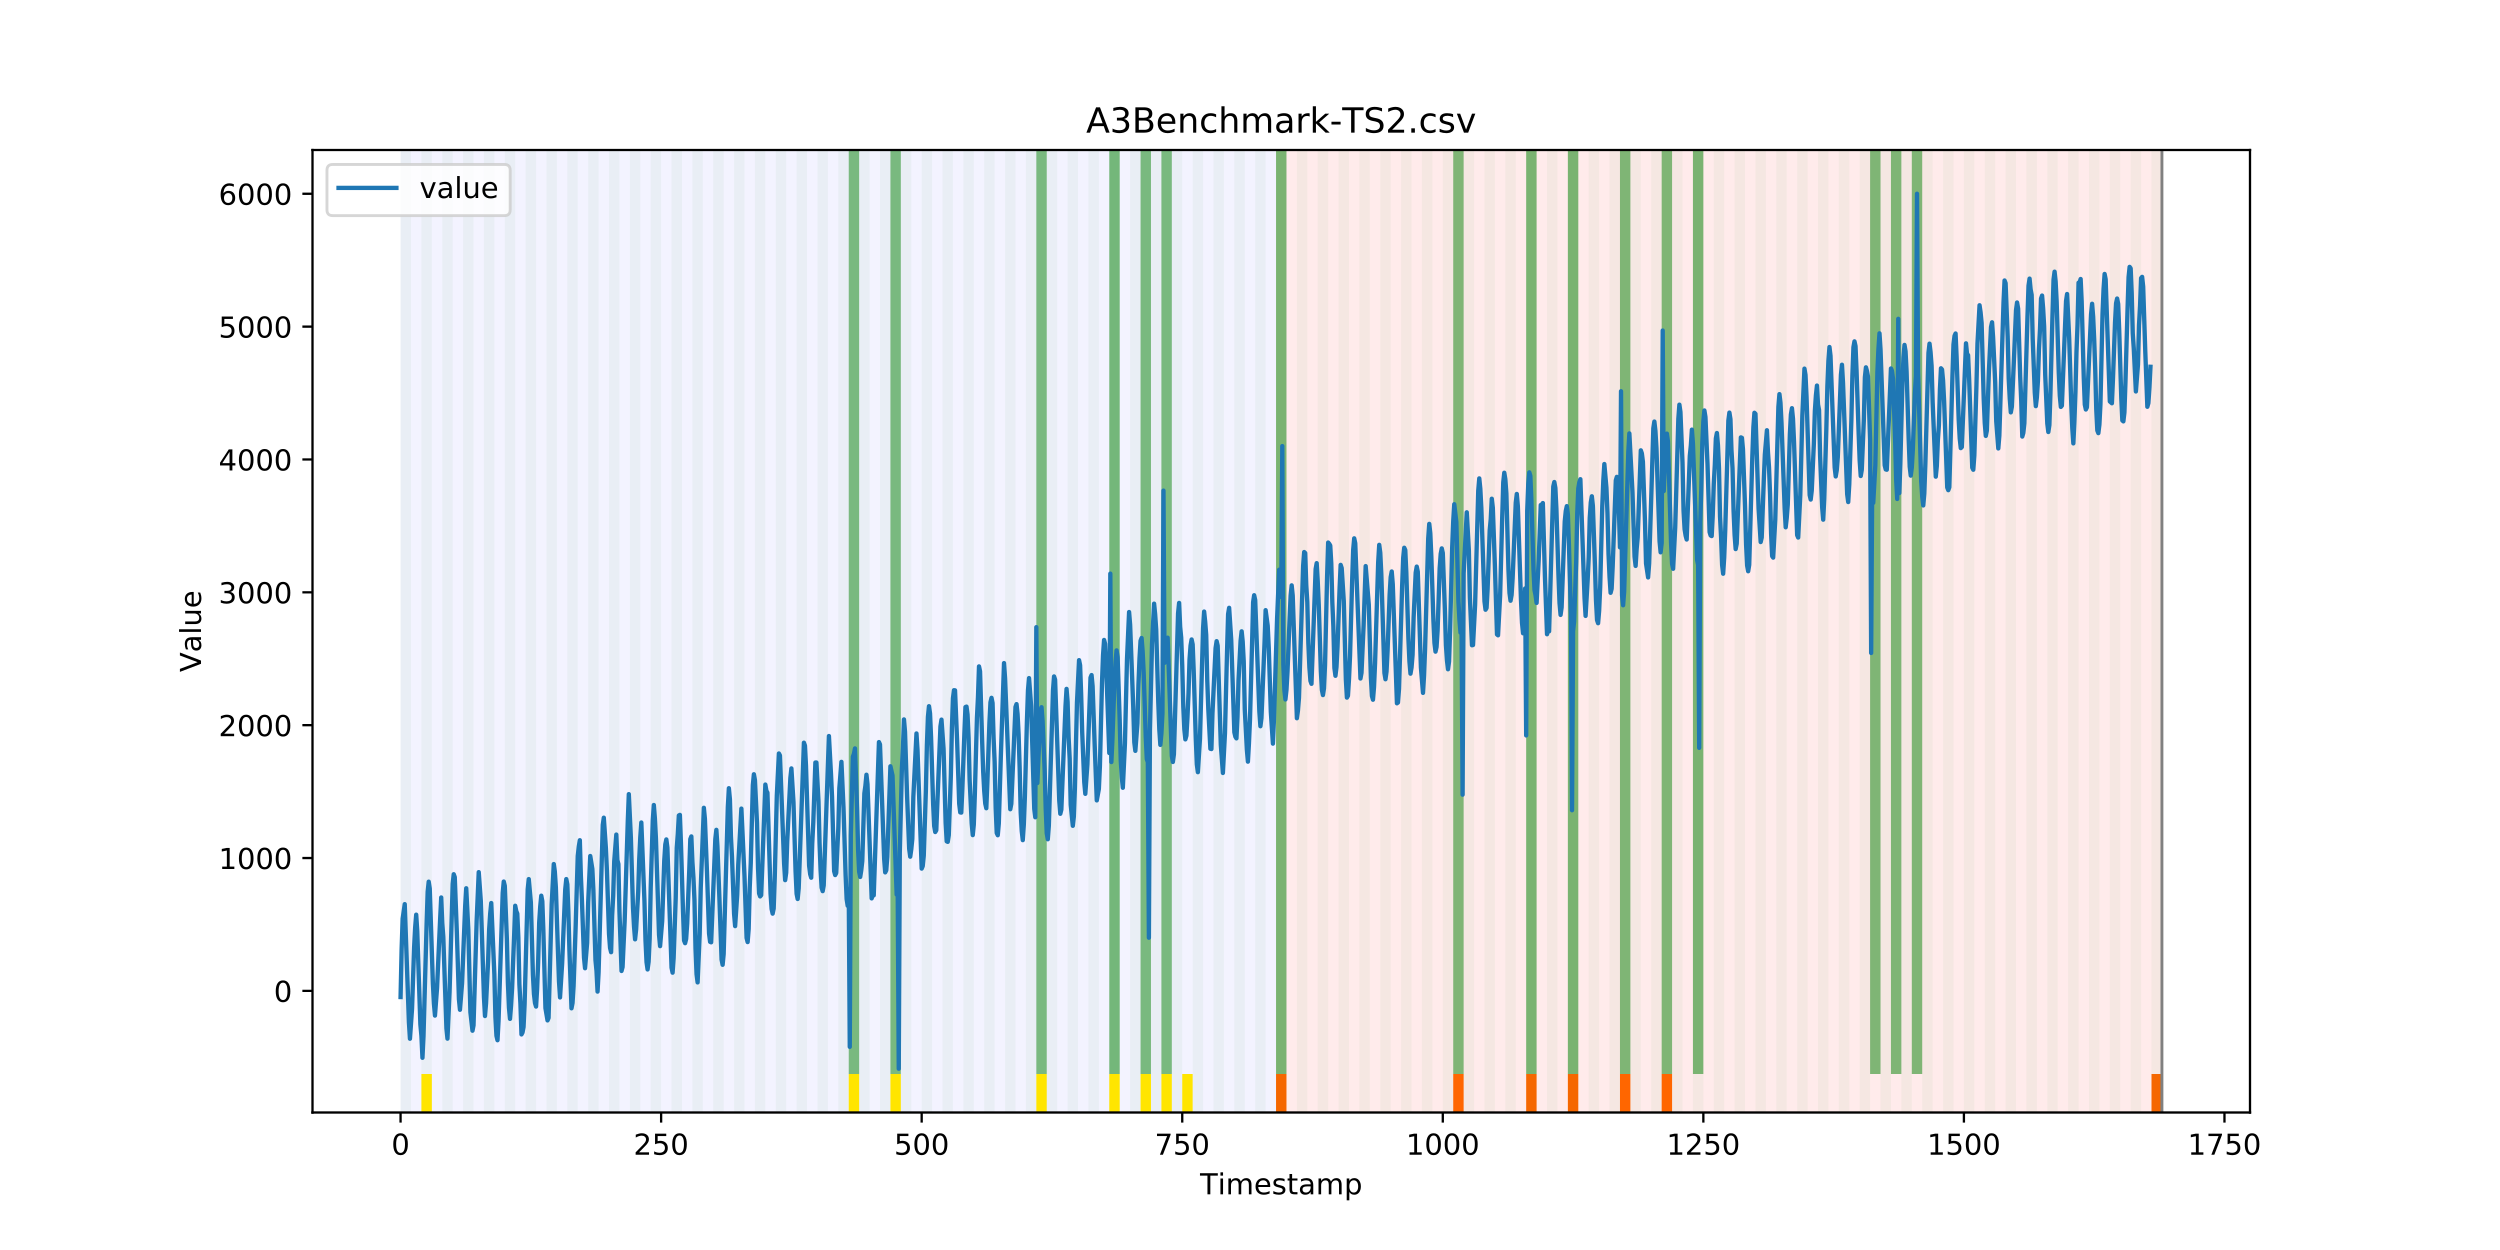 <?xml version="1.0" encoding="utf-8" standalone="no"?>
<!DOCTYPE svg PUBLIC "-//W3C//DTD SVG 1.1//EN"
  "http://www.w3.org/Graphics/SVG/1.1/DTD/svg11.dtd">
<!-- Created with matplotlib (https://matplotlib.org/) -->
<svg height="432pt" version="1.1" viewBox="0 0 864 432" width="864pt" xmlns="http://www.w3.org/2000/svg" xmlns:xlink="http://www.w3.org/1999/xlink">
 <defs>
  <style type="text/css">
*{stroke-linecap:butt;stroke-linejoin:round;}
  </style>
 </defs>
 <g id="figure_1">
  <g id="patch_1">
   <path d="M 0 432 
L 864 432 
L 864 0 
L 0 0 
z
" style="fill:#ffffff;"/>
  </g>
  <g id="axes_1">
   <g id="patch_2">
    <path d="M 108 384.48 
L 777.6 384.48 
L 777.6 51.84 
L 108 51.84 
z
" style="fill:#ffffff;"/>
   </g>
   <g id="patch_3">
    <path clip-path="url(#p322c57a070)" d="M 138.436 384.48 
L 138.436 51.84 
L 440.999 51.84 
L 440.999 384.48 
z
" style="fill:#0000ff;opacity:0.05;"/>
   </g>
   <g id="patch_4">
    <path clip-path="url(#p322c57a070)" d="M 440.999 384.48 
L 440.999 51.84 
L 747.164 51.84 
L 747.164 384.48 
z
" style="fill:#ff0000;opacity:0.08;"/>
   </g>
   <g id="patch_5">
    <path clip-path="url(#p322c57a070)" d="M 138.436 384.48 
L 138.436 51.84 
L 142.038 51.84 
L 142.038 384.48 
z
" style="fill:#008000;opacity:0.04;"/>
   </g>
   <g id="patch_6">
    <path clip-path="url(#p322c57a070)" d="M 440.999 384.48 
L 440.999 371.174 
L 444.601 371.174 
L 444.601 384.48 
z
" style="fill:#ff6600;"/>
   </g>
   <g id="patch_7">
    <path clip-path="url(#p322c57a070)" d="M 145.64 384.48 
L 145.64 51.84 
L 149.242 51.84 
L 149.242 384.48 
z
" style="fill:#008000;opacity:0.04;"/>
   </g>
   <g id="patch_8">
    <path clip-path="url(#p322c57a070)" d="M 145.64 384.48 
L 145.64 371.174 
L 149.242 371.174 
L 149.242 384.48 
z
" style="fill:#ffe500;"/>
   </g>
   <g id="patch_9">
    <path clip-path="url(#p322c57a070)" d="M 152.844 384.48 
L 152.844 51.84 
L 156.446 51.84 
L 156.446 384.48 
z
" style="fill:#008000;opacity:0.04;"/>
   </g>
   <g id="patch_10">
    <path clip-path="url(#p322c57a070)" d="M 160.048 384.48 
L 160.048 51.84 
L 163.65 51.84 
L 163.65 384.48 
z
" style="fill:#008000;opacity:0.04;"/>
   </g>
   <g id="patch_11">
    <path clip-path="url(#p322c57a070)" d="M 167.252 384.48 
L 167.252 51.84 
L 170.854 51.84 
L 170.854 384.48 
z
" style="fill:#008000;opacity:0.04;"/>
   </g>
   <g id="patch_12">
    <path clip-path="url(#p322c57a070)" d="M 174.456 384.48 
L 174.456 51.84 
L 178.058 51.84 
L 178.058 384.48 
z
" style="fill:#008000;opacity:0.04;"/>
   </g>
   <g id="patch_13">
    <path clip-path="url(#p322c57a070)" d="M 181.66 384.48 
L 181.66 51.84 
L 185.262 51.84 
L 185.262 384.48 
z
" style="fill:#008000;opacity:0.04;"/>
   </g>
   <g id="patch_14">
    <path clip-path="url(#p322c57a070)" d="M 188.863 384.48 
L 188.863 51.84 
L 192.465 51.84 
L 192.465 384.48 
z
" style="fill:#008000;opacity:0.04;"/>
   </g>
   <g id="patch_15">
    <path clip-path="url(#p322c57a070)" d="M 196.067 384.48 
L 196.067 51.84 
L 199.669 51.84 
L 199.669 384.48 
z
" style="fill:#008000;opacity:0.04;"/>
   </g>
   <g id="patch_16">
    <path clip-path="url(#p322c57a070)" d="M 502.232 384.48 
L 502.232 371.174 
L 505.834 371.174 
L 505.834 384.48 
z
" style="fill:#ff6600;"/>
   </g>
   <g id="patch_17">
    <path clip-path="url(#p322c57a070)" d="M 203.271 384.48 
L 203.271 51.84 
L 206.873 51.84 
L 206.873 384.48 
z
" style="fill:#008000;opacity:0.04;"/>
   </g>
   <g id="patch_18">
    <path clip-path="url(#p322c57a070)" d="M 210.475 384.48 
L 210.475 51.84 
L 214.077 51.84 
L 214.077 384.48 
z
" style="fill:#008000;opacity:0.04;"/>
   </g>
   <g id="patch_19">
    <path clip-path="url(#p322c57a070)" d="M 217.679 384.48 
L 217.679 51.84 
L 221.281 51.84 
L 221.281 384.48 
z
" style="fill:#008000;opacity:0.04;"/>
   </g>
   <g id="patch_20">
    <path clip-path="url(#p322c57a070)" d="M 224.883 384.48 
L 224.883 51.84 
L 228.485 51.84 
L 228.485 384.48 
z
" style="fill:#008000;opacity:0.04;"/>
   </g>
   <g id="patch_21">
    <path clip-path="url(#p322c57a070)" d="M 527.446 384.48 
L 527.446 371.174 
L 531.047 371.174 
L 531.047 384.48 
z
" style="fill:#ff6600;"/>
   </g>
   <g id="patch_22">
    <path clip-path="url(#p322c57a070)" d="M 232.087 384.48 
L 232.087 51.84 
L 235.689 51.84 
L 235.689 384.48 
z
" style="fill:#008000;opacity:0.04;"/>
   </g>
   <g id="patch_23">
    <path clip-path="url(#p322c57a070)" d="M 239.291 384.48 
L 239.291 51.84 
L 242.893 51.84 
L 242.893 384.48 
z
" style="fill:#008000;opacity:0.04;"/>
   </g>
   <g id="patch_24">
    <path clip-path="url(#p322c57a070)" d="M 541.853 384.48 
L 541.853 371.174 
L 545.455 371.174 
L 545.455 384.48 
z
" style="fill:#ff6600;"/>
   </g>
   <g id="patch_25">
    <path clip-path="url(#p322c57a070)" d="M 246.494 384.48 
L 246.494 51.84 
L 250.096 51.84 
L 250.096 384.48 
z
" style="fill:#008000;opacity:0.04;"/>
   </g>
   <g id="patch_26">
    <path clip-path="url(#p322c57a070)" d="M 253.698 384.48 
L 253.698 51.84 
L 257.3 51.84 
L 257.3 384.48 
z
" style="fill:#008000;opacity:0.04;"/>
   </g>
   <g id="patch_27">
    <path clip-path="url(#p322c57a070)" d="M 559.863 384.48 
L 559.863 371.174 
L 563.465 371.174 
L 563.465 384.48 
z
" style="fill:#ff6600;"/>
   </g>
   <g id="patch_28">
    <path clip-path="url(#p322c57a070)" d="M 260.902 384.48 
L 260.902 51.84 
L 264.504 51.84 
L 264.504 384.48 
z
" style="fill:#008000;opacity:0.04;"/>
   </g>
   <g id="patch_29">
    <path clip-path="url(#p322c57a070)" d="M 268.106 384.48 
L 268.106 51.84 
L 271.708 51.84 
L 271.708 384.48 
z
" style="fill:#008000;opacity:0.04;"/>
   </g>
   <g id="patch_30">
    <path clip-path="url(#p322c57a070)" d="M 574.271 384.48 
L 574.271 371.174 
L 577.873 371.174 
L 577.873 384.48 
z
" style="fill:#ff6600;"/>
   </g>
   <g id="patch_31">
    <path clip-path="url(#p322c57a070)" d="M 275.31 384.48 
L 275.31 51.84 
L 278.912 51.84 
L 278.912 384.48 
z
" style="fill:#008000;opacity:0.04;"/>
   </g>
   <g id="patch_32">
    <path clip-path="url(#p322c57a070)" d="M 282.514 384.48 
L 282.514 51.84 
L 286.116 51.84 
L 286.116 384.48 
z
" style="fill:#008000;opacity:0.04;"/>
   </g>
   <g id="patch_33">
    <path clip-path="url(#p322c57a070)" d="M 289.718 384.48 
L 289.718 51.84 
L 293.32 51.84 
L 293.32 384.48 
z
" style="fill:#008000;opacity:0.04;"/>
   </g>
   <g id="patch_34">
    <path clip-path="url(#p322c57a070)" d="M 293.32 371.174 
L 293.32 51.84 
L 296.922 51.84 
L 296.922 371.174 
z
" style="fill:#008000;opacity:0.5;"/>
   </g>
   <g id="patch_35">
    <path clip-path="url(#p322c57a070)" d="M 293.32 384.48 
L 293.32 371.174 
L 296.922 371.174 
L 296.922 384.48 
z
" style="fill:#ffe500;"/>
   </g>
   <g id="patch_36">
    <path clip-path="url(#p322c57a070)" d="M 296.922 384.48 
L 296.922 51.84 
L 300.524 51.84 
L 300.524 384.48 
z
" style="fill:#008000;opacity:0.04;"/>
   </g>
   <g id="patch_37">
    <path clip-path="url(#p322c57a070)" d="M 304.125 384.48 
L 304.125 51.84 
L 307.727 51.84 
L 307.727 384.48 
z
" style="fill:#008000;opacity:0.04;"/>
   </g>
   <g id="patch_38">
    <path clip-path="url(#p322c57a070)" d="M 307.727 371.174 
L 307.727 51.84 
L 311.329 51.84 
L 311.329 371.174 
z
" style="fill:#008000;opacity:0.5;"/>
   </g>
   <g id="patch_39">
    <path clip-path="url(#p322c57a070)" d="M 307.727 384.48 
L 307.727 371.174 
L 311.329 371.174 
L 311.329 384.48 
z
" style="fill:#ffe500;"/>
   </g>
   <g id="patch_40">
    <path clip-path="url(#p322c57a070)" d="M 311.329 384.48 
L 311.329 51.84 
L 314.931 51.84 
L 314.931 384.48 
z
" style="fill:#008000;opacity:0.04;"/>
   </g>
   <g id="patch_41">
    <path clip-path="url(#p322c57a070)" d="M 318.533 384.48 
L 318.533 51.84 
L 322.135 51.84 
L 322.135 384.48 
z
" style="fill:#008000;opacity:0.04;"/>
   </g>
   <g id="patch_42">
    <path clip-path="url(#p322c57a070)" d="M 325.737 384.48 
L 325.737 51.84 
L 329.339 51.84 
L 329.339 384.48 
z
" style="fill:#008000;opacity:0.04;"/>
   </g>
   <g id="patch_43">
    <path clip-path="url(#p322c57a070)" d="M 332.941 384.48 
L 332.941 51.84 
L 336.543 51.84 
L 336.543 384.48 
z
" style="fill:#008000;opacity:0.04;"/>
   </g>
   <g id="patch_44">
    <path clip-path="url(#p322c57a070)" d="M 340.145 384.48 
L 340.145 51.84 
L 343.747 51.84 
L 343.747 384.48 
z
" style="fill:#008000;opacity:0.04;"/>
   </g>
   <g id="patch_45">
    <path clip-path="url(#p322c57a070)" d="M 347.349 384.48 
L 347.349 51.84 
L 350.951 51.84 
L 350.951 384.48 
z
" style="fill:#008000;opacity:0.04;"/>
   </g>
   <g id="patch_46">
    <path clip-path="url(#p322c57a070)" d="M 354.553 384.48 
L 354.553 51.84 
L 358.154 51.84 
L 358.154 384.48 
z
" style="fill:#008000;opacity:0.04;"/>
   </g>
   <g id="patch_47">
    <path clip-path="url(#p322c57a070)" d="M 358.154 371.174 
L 358.154 51.84 
L 361.756 51.84 
L 361.756 371.174 
z
" style="fill:#008000;opacity:0.5;"/>
   </g>
   <g id="patch_48">
    <path clip-path="url(#p322c57a070)" d="M 358.154 384.48 
L 358.154 371.174 
L 361.756 371.174 
L 361.756 384.48 
z
" style="fill:#ffe500;"/>
   </g>
   <g id="patch_49">
    <path clip-path="url(#p322c57a070)" d="M 361.756 384.48 
L 361.756 51.84 
L 365.358 51.84 
L 365.358 384.48 
z
" style="fill:#008000;opacity:0.04;"/>
   </g>
   <g id="patch_50">
    <path clip-path="url(#p322c57a070)" d="M 368.96 384.48 
L 368.96 51.84 
L 372.562 51.84 
L 372.562 384.48 
z
" style="fill:#008000;opacity:0.04;"/>
   </g>
   <g id="patch_51">
    <path clip-path="url(#p322c57a070)" d="M 376.164 384.48 
L 376.164 51.84 
L 379.766 51.84 
L 379.766 384.48 
z
" style="fill:#008000;opacity:0.04;"/>
   </g>
   <g id="patch_52">
    <path clip-path="url(#p322c57a070)" d="M 383.368 384.48 
L 383.368 51.84 
L 386.97 51.84 
L 386.97 384.48 
z
" style="fill:#008000;opacity:0.04;"/>
   </g>
   <g id="patch_53">
    <path clip-path="url(#p322c57a070)" d="M 383.368 371.174 
L 383.368 51.84 
L 386.97 51.84 
L 386.97 371.174 
z
" style="fill:#008000;opacity:0.5;"/>
   </g>
   <g id="patch_54">
    <path clip-path="url(#p322c57a070)" d="M 383.368 384.48 
L 383.368 371.174 
L 386.97 371.174 
L 386.97 384.48 
z
" style="fill:#ffe500;"/>
   </g>
   <g id="patch_55">
    <path clip-path="url(#p322c57a070)" d="M 390.572 384.48 
L 390.572 51.84 
L 394.174 51.84 
L 394.174 384.48 
z
" style="fill:#008000;opacity:0.04;"/>
   </g>
   <g id="patch_56">
    <path clip-path="url(#p322c57a070)" d="M 394.174 371.174 
L 394.174 51.84 
L 397.776 51.84 
L 397.776 371.174 
z
" style="fill:#008000;opacity:0.5;"/>
   </g>
   <g id="patch_57">
    <path clip-path="url(#p322c57a070)" d="M 394.174 384.48 
L 394.174 371.174 
L 397.776 371.174 
L 397.776 384.48 
z
" style="fill:#ffe500;"/>
   </g>
   <g id="patch_58">
    <path clip-path="url(#p322c57a070)" d="M 397.776 384.48 
L 397.776 51.84 
L 401.378 51.84 
L 401.378 384.48 
z
" style="fill:#008000;opacity:0.04;"/>
   </g>
   <g id="patch_59">
    <path clip-path="url(#p322c57a070)" d="M 401.378 371.174 
L 401.378 51.84 
L 404.98 51.84 
L 404.98 371.174 
z
" style="fill:#008000;opacity:0.5;"/>
   </g>
   <g id="patch_60">
    <path clip-path="url(#p322c57a070)" d="M 401.378 384.48 
L 401.378 371.174 
L 404.98 371.174 
L 404.98 384.48 
z
" style="fill:#ffe500;"/>
   </g>
   <g id="patch_61">
    <path clip-path="url(#p322c57a070)" d="M 404.98 384.48 
L 404.98 51.84 
L 408.582 51.84 
L 408.582 384.48 
z
" style="fill:#008000;opacity:0.04;"/>
   </g>
   <g id="patch_62">
    <path clip-path="url(#p322c57a070)" d="M 408.582 384.48 
L 408.582 371.174 
L 412.184 371.174 
L 412.184 384.48 
z
" style="fill:#ffe500;"/>
   </g>
   <g id="patch_63">
    <path clip-path="url(#p322c57a070)" d="M 412.184 384.48 
L 412.184 51.84 
L 415.785 51.84 
L 415.785 384.48 
z
" style="fill:#008000;opacity:0.04;"/>
   </g>
   <g id="patch_64">
    <path clip-path="url(#p322c57a070)" d="M 419.387 384.48 
L 419.387 51.84 
L 422.989 51.84 
L 422.989 384.48 
z
" style="fill:#008000;opacity:0.04;"/>
   </g>
   <g id="patch_65">
    <path clip-path="url(#p322c57a070)" d="M 426.591 384.48 
L 426.591 51.84 
L 430.193 51.84 
L 430.193 384.48 
z
" style="fill:#008000;opacity:0.04;"/>
   </g>
   <g id="patch_66">
    <path clip-path="url(#p322c57a070)" d="M 433.795 384.48 
L 433.795 51.84 
L 437.397 51.84 
L 437.397 384.48 
z
" style="fill:#008000;opacity:0.04;"/>
   </g>
   <g id="patch_67">
    <path clip-path="url(#p322c57a070)" d="M 440.999 384.48 
L 440.999 51.84 
L 444.601 51.84 
L 444.601 384.48 
z
" style="fill:#008000;opacity:0.04;"/>
   </g>
   <g id="patch_68">
    <path clip-path="url(#p322c57a070)" d="M 440.999 371.174 
L 440.999 51.84 
L 444.601 51.84 
L 444.601 371.174 
z
" style="fill:#008000;opacity:0.5;"/>
   </g>
   <g id="patch_69">
    <path clip-path="url(#p322c57a070)" d="M 743.562 384.48 
L 743.562 371.174 
L 747.164 371.174 
L 747.164 384.48 
z
" style="fill:#ff6600;"/>
   </g>
   <g id="patch_70">
    <path clip-path="url(#p322c57a070)" d="M 448.203 384.48 
L 448.203 51.84 
L 451.805 51.84 
L 451.805 384.48 
z
" style="fill:#008000;opacity:0.04;"/>
   </g>
   <g id="patch_71">
    <path clip-path="url(#p322c57a070)" d="M 455.407 384.48 
L 455.407 51.84 
L 459.009 51.84 
L 459.009 384.48 
z
" style="fill:#008000;opacity:0.04;"/>
   </g>
   <g id="patch_72">
    <path clip-path="url(#p322c57a070)" d="M 462.611 384.48 
L 462.611 51.84 
L 466.213 51.84 
L 466.213 384.48 
z
" style="fill:#008000;opacity:0.04;"/>
   </g>
   <g id="patch_73">
    <path clip-path="url(#p322c57a070)" d="M 469.815 384.48 
L 469.815 51.84 
L 473.416 51.84 
L 473.416 384.48 
z
" style="fill:#008000;opacity:0.04;"/>
   </g>
   <g id="patch_74">
    <path clip-path="url(#p322c57a070)" d="M 477.018 384.48 
L 477.018 51.84 
L 480.62 51.84 
L 480.62 384.48 
z
" style="fill:#008000;opacity:0.04;"/>
   </g>
   <g id="patch_75">
    <path clip-path="url(#p322c57a070)" d="M 484.222 384.48 
L 484.222 51.84 
L 487.824 51.84 
L 487.824 384.48 
z
" style="fill:#008000;opacity:0.04;"/>
   </g>
   <g id="patch_76">
    <path clip-path="url(#p322c57a070)" d="M 491.426 384.48 
L 491.426 51.84 
L 495.028 51.84 
L 495.028 384.48 
z
" style="fill:#008000;opacity:0.04;"/>
   </g>
   <g id="patch_77">
    <path clip-path="url(#p322c57a070)" d="M 498.63 384.48 
L 498.63 51.84 
L 502.232 51.84 
L 502.232 384.48 
z
" style="fill:#008000;opacity:0.04;"/>
   </g>
   <g id="patch_78">
    <path clip-path="url(#p322c57a070)" d="M 502.232 371.174 
L 502.232 51.84 
L 505.834 51.84 
L 505.834 371.174 
z
" style="fill:#008000;opacity:0.5;"/>
   </g>
   <g id="patch_79">
    <path clip-path="url(#p322c57a070)" d="M 505.834 384.48 
L 505.834 51.84 
L 509.436 51.84 
L 509.436 384.48 
z
" style="fill:#008000;opacity:0.04;"/>
   </g>
   <g id="patch_80">
    <path clip-path="url(#p322c57a070)" d="M 513.038 384.48 
L 513.038 51.84 
L 516.64 51.84 
L 516.64 384.48 
z
" style="fill:#008000;opacity:0.04;"/>
   </g>
   <g id="patch_81">
    <path clip-path="url(#p322c57a070)" d="M 520.242 384.48 
L 520.242 51.84 
L 523.844 51.84 
L 523.844 384.48 
z
" style="fill:#008000;opacity:0.04;"/>
   </g>
   <g id="patch_82">
    <path clip-path="url(#p322c57a070)" d="M 527.446 384.48 
L 527.446 51.84 
L 531.047 51.84 
L 531.047 384.48 
z
" style="fill:#008000;opacity:0.04;"/>
   </g>
   <g id="patch_83">
    <path clip-path="url(#p322c57a070)" d="M 527.446 371.174 
L 527.446 51.84 
L 531.047 51.84 
L 531.047 371.174 
z
" style="fill:#008000;opacity:0.5;"/>
   </g>
   <g id="patch_84">
    <path clip-path="url(#p322c57a070)" d="M 534.649 384.48 
L 534.649 51.84 
L 538.251 51.84 
L 538.251 384.48 
z
" style="fill:#008000;opacity:0.04;"/>
   </g>
   <g id="patch_85">
    <path clip-path="url(#p322c57a070)" d="M 541.853 384.48 
L 541.853 51.84 
L 545.455 51.84 
L 545.455 384.48 
z
" style="fill:#008000;opacity:0.04;"/>
   </g>
   <g id="patch_86">
    <path clip-path="url(#p322c57a070)" d="M 541.853 371.174 
L 541.853 51.84 
L 545.455 51.84 
L 545.455 371.174 
z
" style="fill:#008000;opacity:0.5;"/>
   </g>
   <g id="patch_87">
    <path clip-path="url(#p322c57a070)" d="M 549.057 384.48 
L 549.057 51.84 
L 552.659 51.84 
L 552.659 384.48 
z
" style="fill:#008000;opacity:0.04;"/>
   </g>
   <g id="patch_88">
    <path clip-path="url(#p322c57a070)" d="M 556.261 384.48 
L 556.261 51.84 
L 559.863 51.84 
L 559.863 384.48 
z
" style="fill:#008000;opacity:0.04;"/>
   </g>
   <g id="patch_89">
    <path clip-path="url(#p322c57a070)" d="M 559.863 371.174 
L 559.863 51.84 
L 563.465 51.84 
L 563.465 371.174 
z
" style="fill:#008000;opacity:0.5;"/>
   </g>
   <g id="patch_90">
    <path clip-path="url(#p322c57a070)" d="M 563.465 384.48 
L 563.465 51.84 
L 567.067 51.84 
L 567.067 384.48 
z
" style="fill:#008000;opacity:0.04;"/>
   </g>
   <g id="patch_91">
    <path clip-path="url(#p322c57a070)" d="M 570.669 384.48 
L 570.669 51.84 
L 574.271 51.84 
L 574.271 384.48 
z
" style="fill:#008000;opacity:0.04;"/>
   </g>
   <g id="patch_92">
    <path clip-path="url(#p322c57a070)" d="M 574.271 371.174 
L 574.271 51.84 
L 577.873 51.84 
L 577.873 371.174 
z
" style="fill:#008000;opacity:0.5;"/>
   </g>
   <g id="patch_93">
    <path clip-path="url(#p322c57a070)" d="M 577.873 384.48 
L 577.873 51.84 
L 581.475 51.84 
L 581.475 384.48 
z
" style="fill:#008000;opacity:0.04;"/>
   </g>
   <g id="patch_94">
    <path clip-path="url(#p322c57a070)" d="M 585.076 384.48 
L 585.076 51.84 
L 588.678 51.84 
L 588.678 384.48 
z
" style="fill:#008000;opacity:0.04;"/>
   </g>
   <g id="patch_95">
    <path clip-path="url(#p322c57a070)" d="M 585.076 371.174 
L 585.076 51.84 
L 588.678 51.84 
L 588.678 371.174 
z
" style="fill:#008000;opacity:0.5;"/>
   </g>
   <g id="patch_96">
    <path clip-path="url(#p322c57a070)" d="M 592.28 384.48 
L 592.28 51.84 
L 595.882 51.84 
L 595.882 384.48 
z
" style="fill:#008000;opacity:0.04;"/>
   </g>
   <g id="patch_97">
    <path clip-path="url(#p322c57a070)" d="M 599.484 384.48 
L 599.484 51.84 
L 603.086 51.84 
L 603.086 384.48 
z
" style="fill:#008000;opacity:0.04;"/>
   </g>
   <g id="patch_98">
    <path clip-path="url(#p322c57a070)" d="M 606.688 384.48 
L 606.688 51.84 
L 610.29 51.84 
L 610.29 384.48 
z
" style="fill:#008000;opacity:0.04;"/>
   </g>
   <g id="patch_99">
    <path clip-path="url(#p322c57a070)" d="M 613.892 384.48 
L 613.892 51.84 
L 617.494 51.84 
L 617.494 384.48 
z
" style="fill:#008000;opacity:0.04;"/>
   </g>
   <g id="patch_100">
    <path clip-path="url(#p322c57a070)" d="M 621.096 384.48 
L 621.096 51.84 
L 624.698 51.84 
L 624.698 384.48 
z
" style="fill:#008000;opacity:0.04;"/>
   </g>
   <g id="patch_101">
    <path clip-path="url(#p322c57a070)" d="M 628.3 384.48 
L 628.3 51.84 
L 631.902 51.84 
L 631.902 384.48 
z
" style="fill:#008000;opacity:0.04;"/>
   </g>
   <g id="patch_102">
    <path clip-path="url(#p322c57a070)" d="M 635.504 384.48 
L 635.504 51.84 
L 639.106 51.84 
L 639.106 384.48 
z
" style="fill:#008000;opacity:0.04;"/>
   </g>
   <g id="patch_103">
    <path clip-path="url(#p322c57a070)" d="M 642.707 384.48 
L 642.707 51.84 
L 646.309 51.84 
L 646.309 384.48 
z
" style="fill:#008000;opacity:0.04;"/>
   </g>
   <g id="patch_104">
    <path clip-path="url(#p322c57a070)" d="M 646.309 371.174 
L 646.309 51.84 
L 649.911 51.84 
L 649.911 371.174 
z
" style="fill:#008000;opacity:0.5;"/>
   </g>
   <g id="patch_105">
    <path clip-path="url(#p322c57a070)" d="M 649.911 384.48 
L 649.911 51.84 
L 653.513 51.84 
L 653.513 384.48 
z
" style="fill:#008000;opacity:0.04;"/>
   </g>
   <g id="patch_106">
    <path clip-path="url(#p322c57a070)" d="M 653.513 371.174 
L 653.513 51.84 
L 657.115 51.84 
L 657.115 371.174 
z
" style="fill:#008000;opacity:0.5;"/>
   </g>
   <g id="patch_107">
    <path clip-path="url(#p322c57a070)" d="M 657.115 384.48 
L 657.115 51.84 
L 660.717 51.84 
L 660.717 384.48 
z
" style="fill:#008000;opacity:0.04;"/>
   </g>
   <g id="patch_108">
    <path clip-path="url(#p322c57a070)" d="M 660.717 371.174 
L 660.717 51.84 
L 664.319 51.84 
L 664.319 371.174 
z
" style="fill:#008000;opacity:0.5;"/>
   </g>
   <g id="patch_109">
    <path clip-path="url(#p322c57a070)" d="M 664.319 384.48 
L 664.319 51.84 
L 667.921 51.84 
L 667.921 384.48 
z
" style="fill:#008000;opacity:0.04;"/>
   </g>
   <g id="patch_110">
    <path clip-path="url(#p322c57a070)" d="M 671.523 384.48 
L 671.523 51.84 
L 675.125 51.84 
L 675.125 384.48 
z
" style="fill:#008000;opacity:0.04;"/>
   </g>
   <g id="patch_111">
    <path clip-path="url(#p322c57a070)" d="M 678.727 384.48 
L 678.727 51.84 
L 682.329 51.84 
L 682.329 384.48 
z
" style="fill:#008000;opacity:0.04;"/>
   </g>
   <g id="patch_112">
    <path clip-path="url(#p322c57a070)" d="M 685.931 384.48 
L 685.931 51.84 
L 689.533 51.84 
L 689.533 384.48 
z
" style="fill:#008000;opacity:0.04;"/>
   </g>
   <g id="patch_113">
    <path clip-path="url(#p322c57a070)" d="M 693.135 384.48 
L 693.135 51.84 
L 696.737 51.84 
L 696.737 384.48 
z
" style="fill:#008000;opacity:0.04;"/>
   </g>
   <g id="patch_114">
    <path clip-path="url(#p322c57a070)" d="M 700.338 384.48 
L 700.338 51.84 
L 703.94 51.84 
L 703.94 384.48 
z
" style="fill:#008000;opacity:0.04;"/>
   </g>
   <g id="patch_115">
    <path clip-path="url(#p322c57a070)" d="M 707.542 384.48 
L 707.542 51.84 
L 711.144 51.84 
L 711.144 384.48 
z
" style="fill:#008000;opacity:0.04;"/>
   </g>
   <g id="patch_116">
    <path clip-path="url(#p322c57a070)" d="M 714.746 384.48 
L 714.746 51.84 
L 718.348 51.84 
L 718.348 384.48 
z
" style="fill:#008000;opacity:0.04;"/>
   </g>
   <g id="patch_117">
    <path clip-path="url(#p322c57a070)" d="M 721.95 384.48 
L 721.95 51.84 
L 725.552 51.84 
L 725.552 384.48 
z
" style="fill:#008000;opacity:0.04;"/>
   </g>
   <g id="patch_118">
    <path clip-path="url(#p322c57a070)" d="M 729.154 384.48 
L 729.154 51.84 
L 732.756 51.84 
L 732.756 384.48 
z
" style="fill:#008000;opacity:0.04;"/>
   </g>
   <g id="patch_119">
    <path clip-path="url(#p322c57a070)" d="M 736.358 384.48 
L 736.358 51.84 
L 739.96 51.84 
L 739.96 384.48 
z
" style="fill:#008000;opacity:0.04;"/>
   </g>
   <g id="patch_120">
    <path clip-path="url(#p322c57a070)" d="M 743.562 384.48 
L 743.562 51.84 
L 747.164 51.84 
L 747.164 384.48 
z
" style="fill:#008000;opacity:0.04;"/>
   </g>
   <g id="matplotlib.axis_1">
    <g id="xtick_1">
     <g id="line2d_1">
      <defs>
       <path d="M 0 0 
L 0 3.5 
" id="m256ad1496c" style="stroke:#000000;stroke-width:0.8;"/>
      </defs>
      <g>
       <use style="stroke:#000000;stroke-width:0.8;" x="138.436" xlink:href="#m256ad1496c" y="384.48"/>
      </g>
     </g>
     <g id="text_1">
      <!-- 0 -->
      <defs>
       <path d="M 31.781 66.406 
Q 24.172 66.406 20.328 58.906 
Q 16.5 51.422 16.5 36.375 
Q 16.5 21.391 20.328 13.891 
Q 24.172 6.391 31.781 6.391 
Q 39.453 6.391 43.281 13.891 
Q 47.125 21.391 47.125 36.375 
Q 47.125 51.422 43.281 58.906 
Q 39.453 66.406 31.781 66.406 
z
M 31.781 74.219 
Q 44.047 74.219 50.516 64.516 
Q 56.984 54.828 56.984 36.375 
Q 56.984 17.969 50.516 8.266 
Q 44.047 -1.422 31.781 -1.422 
Q 19.531 -1.422 13.062 8.266 
Q 6.594 17.969 6.594 36.375 
Q 6.594 54.828 13.062 64.516 
Q 19.531 74.219 31.781 74.219 
z
" id="DejaVuSans-48"/>
      </defs>
      <g transform="translate(135.255 399.078)scale(0.1 -0.1)">
       <use xlink:href="#DejaVuSans-48"/>
      </g>
     </g>
    </g>
    <g id="xtick_2">
     <g id="line2d_2">
      <g>
       <use style="stroke:#000000;stroke-width:0.8;" x="228.485" xlink:href="#m256ad1496c" y="384.48"/>
      </g>
     </g>
     <g id="text_2">
      <!-- 250 -->
      <defs>
       <path d="M 19.188 8.297 
L 53.609 8.297 
L 53.609 0 
L 7.328 0 
L 7.328 8.297 
Q 12.938 14.109 22.625 23.891 
Q 32.328 33.688 34.812 36.531 
Q 39.547 41.844 41.422 45.531 
Q 43.312 49.219 43.312 52.781 
Q 43.312 58.594 39.234 62.25 
Q 35.156 65.922 28.609 65.922 
Q 23.969 65.922 18.812 64.312 
Q 13.672 62.703 7.812 59.422 
L 7.812 69.391 
Q 13.766 71.781 18.938 73 
Q 24.125 74.219 28.422 74.219 
Q 39.75 74.219 46.484 68.547 
Q 53.219 62.891 53.219 53.422 
Q 53.219 48.922 51.531 44.891 
Q 49.859 40.875 45.406 35.406 
Q 44.188 33.984 37.641 27.219 
Q 31.109 20.453 19.188 8.297 
z
" id="DejaVuSans-50"/>
       <path d="M 10.797 72.906 
L 49.516 72.906 
L 49.516 64.594 
L 19.828 64.594 
L 19.828 46.734 
Q 21.969 47.469 24.109 47.828 
Q 26.266 48.188 28.422 48.188 
Q 40.625 48.188 47.75 41.5 
Q 54.891 34.812 54.891 23.391 
Q 54.891 11.625 47.562 5.094 
Q 40.234 -1.422 26.906 -1.422 
Q 22.312 -1.422 17.547 -0.641 
Q 12.797 0.141 7.719 1.703 
L 7.719 11.625 
Q 12.109 9.234 16.797 8.062 
Q 21.484 6.891 26.703 6.891 
Q 35.156 6.891 40.078 11.328 
Q 45.016 15.766 45.016 23.391 
Q 45.016 31 40.078 35.438 
Q 35.156 39.891 26.703 39.891 
Q 22.75 39.891 18.812 39.016 
Q 14.891 38.141 10.797 36.281 
z
" id="DejaVuSans-53"/>
      </defs>
      <g transform="translate(218.941 399.078)scale(0.1 -0.1)">
       <use xlink:href="#DejaVuSans-50"/>
       <use x="63.623" xlink:href="#DejaVuSans-53"/>
       <use x="127.246" xlink:href="#DejaVuSans-48"/>
      </g>
     </g>
    </g>
    <g id="xtick_3">
     <g id="line2d_3">
      <g>
       <use style="stroke:#000000;stroke-width:0.8;" x="318.533" xlink:href="#m256ad1496c" y="384.48"/>
      </g>
     </g>
     <g id="text_3">
      <!-- 500 -->
      <g transform="translate(308.989 399.078)scale(0.1 -0.1)">
       <use xlink:href="#DejaVuSans-53"/>
       <use x="63.623" xlink:href="#DejaVuSans-48"/>
       <use x="127.246" xlink:href="#DejaVuSans-48"/>
      </g>
     </g>
    </g>
    <g id="xtick_4">
     <g id="line2d_4">
      <g>
       <use style="stroke:#000000;stroke-width:0.8;" x="408.582" xlink:href="#m256ad1496c" y="384.48"/>
      </g>
     </g>
     <g id="text_4">
      <!-- 750 -->
      <defs>
       <path d="M 8.203 72.906 
L 55.078 72.906 
L 55.078 68.703 
L 28.609 0 
L 18.312 0 
L 43.219 64.594 
L 8.203 64.594 
z
" id="DejaVuSans-55"/>
      </defs>
      <g transform="translate(399.038 399.078)scale(0.1 -0.1)">
       <use xlink:href="#DejaVuSans-55"/>
       <use x="63.623" xlink:href="#DejaVuSans-53"/>
       <use x="127.246" xlink:href="#DejaVuSans-48"/>
      </g>
     </g>
    </g>
    <g id="xtick_5">
     <g id="line2d_5">
      <g>
       <use style="stroke:#000000;stroke-width:0.8;" x="498.63" xlink:href="#m256ad1496c" y="384.48"/>
      </g>
     </g>
     <g id="text_5">
      <!-- 1000 -->
      <defs>
       <path d="M 12.406 8.297 
L 28.516 8.297 
L 28.516 63.922 
L 10.984 60.406 
L 10.984 69.391 
L 28.422 72.906 
L 38.281 72.906 
L 38.281 8.297 
L 54.391 8.297 
L 54.391 0 
L 12.406 0 
z
" id="DejaVuSans-49"/>
      </defs>
      <g transform="translate(485.905 399.078)scale(0.1 -0.1)">
       <use xlink:href="#DejaVuSans-49"/>
       <use x="63.623" xlink:href="#DejaVuSans-48"/>
       <use x="127.246" xlink:href="#DejaVuSans-48"/>
       <use x="190.869" xlink:href="#DejaVuSans-48"/>
      </g>
     </g>
    </g>
    <g id="xtick_6">
     <g id="line2d_6">
      <g>
       <use style="stroke:#000000;stroke-width:0.8;" x="588.678" xlink:href="#m256ad1496c" y="384.48"/>
      </g>
     </g>
     <g id="text_6">
      <!-- 1250 -->
      <g transform="translate(575.953 399.078)scale(0.1 -0.1)">
       <use xlink:href="#DejaVuSans-49"/>
       <use x="63.623" xlink:href="#DejaVuSans-50"/>
       <use x="127.246" xlink:href="#DejaVuSans-53"/>
       <use x="190.869" xlink:href="#DejaVuSans-48"/>
      </g>
     </g>
    </g>
    <g id="xtick_7">
     <g id="line2d_7">
      <g>
       <use style="stroke:#000000;stroke-width:0.8;" x="678.727" xlink:href="#m256ad1496c" y="384.48"/>
      </g>
     </g>
     <g id="text_7">
      <!-- 1500 -->
      <g transform="translate(666.002 399.078)scale(0.1 -0.1)">
       <use xlink:href="#DejaVuSans-49"/>
       <use x="63.623" xlink:href="#DejaVuSans-53"/>
       <use x="127.246" xlink:href="#DejaVuSans-48"/>
       <use x="190.869" xlink:href="#DejaVuSans-48"/>
      </g>
     </g>
    </g>
    <g id="xtick_8">
     <g id="line2d_8">
      <g>
       <use style="stroke:#000000;stroke-width:0.8;" x="768.775" xlink:href="#m256ad1496c" y="384.48"/>
      </g>
     </g>
     <g id="text_8">
      <!-- 1750 -->
      <g transform="translate(756.05 399.078)scale(0.1 -0.1)">
       <use xlink:href="#DejaVuSans-49"/>
       <use x="63.623" xlink:href="#DejaVuSans-55"/>
       <use x="127.246" xlink:href="#DejaVuSans-53"/>
       <use x="190.869" xlink:href="#DejaVuSans-48"/>
      </g>
     </g>
    </g>
    <g id="text_9">
     <!-- Timestamp -->
     <defs>
      <path d="M -0.297 72.906 
L 61.375 72.906 
L 61.375 64.594 
L 35.5 64.594 
L 35.5 0 
L 25.594 0 
L 25.594 64.594 
L -0.297 64.594 
z
" id="DejaVuSans-84"/>
      <path d="M 9.422 54.688 
L 18.406 54.688 
L 18.406 0 
L 9.422 0 
z
M 9.422 75.984 
L 18.406 75.984 
L 18.406 64.594 
L 9.422 64.594 
z
" id="DejaVuSans-105"/>
      <path d="M 52 44.188 
Q 55.375 50.25 60.062 53.125 
Q 64.75 56 71.094 56 
Q 79.641 56 84.281 50.016 
Q 88.922 44.047 88.922 33.016 
L 88.922 0 
L 79.891 0 
L 79.891 32.719 
Q 79.891 40.578 77.094 44.375 
Q 74.312 48.188 68.609 48.188 
Q 61.625 48.188 57.562 43.547 
Q 53.516 38.922 53.516 30.906 
L 53.516 0 
L 44.484 0 
L 44.484 32.719 
Q 44.484 40.625 41.703 44.406 
Q 38.922 48.188 33.109 48.188 
Q 26.219 48.188 22.156 43.531 
Q 18.109 38.875 18.109 30.906 
L 18.109 0 
L 9.078 0 
L 9.078 54.688 
L 18.109 54.688 
L 18.109 46.188 
Q 21.188 51.219 25.484 53.609 
Q 29.781 56 35.688 56 
Q 41.656 56 45.828 52.969 
Q 50 49.953 52 44.188 
z
" id="DejaVuSans-109"/>
      <path d="M 56.203 29.594 
L 56.203 25.203 
L 14.891 25.203 
Q 15.484 15.922 20.484 11.062 
Q 25.484 6.203 34.422 6.203 
Q 39.594 6.203 44.453 7.469 
Q 49.312 8.734 54.109 11.281 
L 54.109 2.781 
Q 49.266 0.734 44.188 -0.344 
Q 39.109 -1.422 33.891 -1.422 
Q 20.797 -1.422 13.156 6.188 
Q 5.516 13.812 5.516 26.812 
Q 5.516 40.234 12.766 48.109 
Q 20.016 56 32.328 56 
Q 43.359 56 49.781 48.891 
Q 56.203 41.797 56.203 29.594 
z
M 47.219 32.234 
Q 47.125 39.594 43.094 43.984 
Q 39.062 48.391 32.422 48.391 
Q 24.906 48.391 20.391 44.141 
Q 15.875 39.891 15.188 32.172 
z
" id="DejaVuSans-101"/>
      <path d="M 44.281 53.078 
L 44.281 44.578 
Q 40.484 46.531 36.375 47.5 
Q 32.281 48.484 27.875 48.484 
Q 21.188 48.484 17.844 46.438 
Q 14.5 44.391 14.5 40.281 
Q 14.5 37.156 16.891 35.375 
Q 19.281 33.594 26.516 31.984 
L 29.594 31.297 
Q 39.156 29.25 43.188 25.516 
Q 47.219 21.781 47.219 15.094 
Q 47.219 7.469 41.188 3.016 
Q 35.156 -1.422 24.609 -1.422 
Q 20.219 -1.422 15.453 -0.562 
Q 10.688 0.297 5.422 2 
L 5.422 11.281 
Q 10.406 8.688 15.234 7.391 
Q 20.062 6.109 24.812 6.109 
Q 31.156 6.109 34.562 8.281 
Q 37.984 10.453 37.984 14.406 
Q 37.984 18.062 35.516 20.016 
Q 33.062 21.969 24.703 23.781 
L 21.578 24.516 
Q 13.234 26.266 9.516 29.906 
Q 5.812 33.547 5.812 39.891 
Q 5.812 47.609 11.281 51.797 
Q 16.75 56 26.812 56 
Q 31.781 56 36.172 55.266 
Q 40.578 54.547 44.281 53.078 
z
" id="DejaVuSans-115"/>
      <path d="M 18.312 70.219 
L 18.312 54.688 
L 36.812 54.688 
L 36.812 47.703 
L 18.312 47.703 
L 18.312 18.016 
Q 18.312 11.328 20.141 9.422 
Q 21.969 7.516 27.594 7.516 
L 36.812 7.516 
L 36.812 0 
L 27.594 0 
Q 17.188 0 13.234 3.875 
Q 9.281 7.766 9.281 18.016 
L 9.281 47.703 
L 2.688 47.703 
L 2.688 54.688 
L 9.281 54.688 
L 9.281 70.219 
z
" id="DejaVuSans-116"/>
      <path d="M 34.281 27.484 
Q 23.391 27.484 19.188 25 
Q 14.984 22.516 14.984 16.5 
Q 14.984 11.719 18.141 8.906 
Q 21.297 6.109 26.703 6.109 
Q 34.188 6.109 38.703 11.406 
Q 43.219 16.703 43.219 25.484 
L 43.219 27.484 
z
M 52.203 31.203 
L 52.203 0 
L 43.219 0 
L 43.219 8.297 
Q 40.141 3.328 35.547 0.953 
Q 30.953 -1.422 24.312 -1.422 
Q 15.922 -1.422 10.953 3.297 
Q 6 8.016 6 15.922 
Q 6 25.141 12.172 29.828 
Q 18.359 34.516 30.609 34.516 
L 43.219 34.516 
L 43.219 35.406 
Q 43.219 41.609 39.141 45 
Q 35.062 48.391 27.688 48.391 
Q 23 48.391 18.547 47.266 
Q 14.109 46.141 10.016 43.891 
L 10.016 52.203 
Q 14.938 54.109 19.578 55.047 
Q 24.219 56 28.609 56 
Q 40.484 56 46.344 49.844 
Q 52.203 43.703 52.203 31.203 
z
" id="DejaVuSans-97"/>
      <path d="M 18.109 8.203 
L 18.109 -20.797 
L 9.078 -20.797 
L 9.078 54.688 
L 18.109 54.688 
L 18.109 46.391 
Q 20.953 51.266 25.266 53.625 
Q 29.594 56 35.594 56 
Q 45.562 56 51.781 48.094 
Q 58.016 40.188 58.016 27.297 
Q 58.016 14.406 51.781 6.484 
Q 45.562 -1.422 35.594 -1.422 
Q 29.594 -1.422 25.266 0.953 
Q 20.953 3.328 18.109 8.203 
z
M 48.688 27.297 
Q 48.688 37.203 44.609 42.844 
Q 40.531 48.484 33.406 48.484 
Q 26.266 48.484 22.188 42.844 
Q 18.109 37.203 18.109 27.297 
Q 18.109 17.391 22.188 11.75 
Q 26.266 6.109 33.406 6.109 
Q 40.531 6.109 44.609 11.75 
Q 48.688 17.391 48.688 27.297 
z
" id="DejaVuSans-112"/>
     </defs>
     <g transform="translate(414.739 412.757)scale(0.1 -0.1)">
      <use xlink:href="#DejaVuSans-84"/>
      <use x="61.037" xlink:href="#DejaVuSans-105"/>
      <use x="88.82" xlink:href="#DejaVuSans-109"/>
      <use x="186.232" xlink:href="#DejaVuSans-101"/>
      <use x="247.756" xlink:href="#DejaVuSans-115"/>
      <use x="299.855" xlink:href="#DejaVuSans-116"/>
      <use x="339.064" xlink:href="#DejaVuSans-97"/>
      <use x="400.344" xlink:href="#DejaVuSans-109"/>
      <use x="497.756" xlink:href="#DejaVuSans-112"/>
     </g>
    </g>
   </g>
   <g id="matplotlib.axis_2">
    <g id="ytick_1">
     <g id="line2d_9">
      <defs>
       <path d="M 0 0 
L -3.5 0 
" id="md83d892818" style="stroke:#000000;stroke-width:0.8;"/>
      </defs>
      <g>
       <use style="stroke:#000000;stroke-width:0.8;" x="108" xlink:href="#md83d892818" y="342.445"/>
      </g>
     </g>
     <g id="text_10">
      <!-- 0 -->
      <g transform="translate(94.638 346.244)scale(0.1 -0.1)">
       <use xlink:href="#DejaVuSans-48"/>
      </g>
     </g>
    </g>
    <g id="ytick_2">
     <g id="line2d_10">
      <g>
       <use style="stroke:#000000;stroke-width:0.8;" x="108" xlink:href="#md83d892818" y="296.532"/>
      </g>
     </g>
     <g id="text_11">
      <!-- 1000 -->
      <g transform="translate(75.55 300.331)scale(0.1 -0.1)">
       <use xlink:href="#DejaVuSans-49"/>
       <use x="63.623" xlink:href="#DejaVuSans-48"/>
       <use x="127.246" xlink:href="#DejaVuSans-48"/>
       <use x="190.869" xlink:href="#DejaVuSans-48"/>
      </g>
     </g>
    </g>
    <g id="ytick_3">
     <g id="line2d_11">
      <g>
       <use style="stroke:#000000;stroke-width:0.8;" x="108" xlink:href="#md83d892818" y="250.62"/>
      </g>
     </g>
     <g id="text_12">
      <!-- 2000 -->
      <g transform="translate(75.55 254.419)scale(0.1 -0.1)">
       <use xlink:href="#DejaVuSans-50"/>
       <use x="63.623" xlink:href="#DejaVuSans-48"/>
       <use x="127.246" xlink:href="#DejaVuSans-48"/>
       <use x="190.869" xlink:href="#DejaVuSans-48"/>
      </g>
     </g>
    </g>
    <g id="ytick_4">
     <g id="line2d_12">
      <g>
       <use style="stroke:#000000;stroke-width:0.8;" x="108" xlink:href="#md83d892818" y="204.708"/>
      </g>
     </g>
     <g id="text_13">
      <!-- 3000 -->
      <defs>
       <path d="M 40.578 39.312 
Q 47.656 37.797 51.625 33 
Q 55.609 28.219 55.609 21.188 
Q 55.609 10.406 48.188 4.484 
Q 40.766 -1.422 27.094 -1.422 
Q 22.516 -1.422 17.656 -0.516 
Q 12.797 0.391 7.625 2.203 
L 7.625 11.719 
Q 11.719 9.328 16.594 8.109 
Q 21.484 6.891 26.812 6.891 
Q 36.078 6.891 40.938 10.547 
Q 45.797 14.203 45.797 21.188 
Q 45.797 27.641 41.281 31.266 
Q 36.766 34.906 28.719 34.906 
L 20.219 34.906 
L 20.219 43.016 
L 29.109 43.016 
Q 36.375 43.016 40.234 45.922 
Q 44.094 48.828 44.094 54.297 
Q 44.094 59.906 40.109 62.906 
Q 36.141 65.922 28.719 65.922 
Q 24.656 65.922 20.016 65.031 
Q 15.375 64.156 9.812 62.312 
L 9.812 71.094 
Q 15.438 72.656 20.344 73.438 
Q 25.25 74.219 29.594 74.219 
Q 40.828 74.219 47.359 69.109 
Q 53.906 64.016 53.906 55.328 
Q 53.906 49.266 50.438 45.094 
Q 46.969 40.922 40.578 39.312 
z
" id="DejaVuSans-51"/>
      </defs>
      <g transform="translate(75.55 208.507)scale(0.1 -0.1)">
       <use xlink:href="#DejaVuSans-51"/>
       <use x="63.623" xlink:href="#DejaVuSans-48"/>
       <use x="127.246" xlink:href="#DejaVuSans-48"/>
       <use x="190.869" xlink:href="#DejaVuSans-48"/>
      </g>
     </g>
    </g>
    <g id="ytick_5">
     <g id="line2d_13">
      <g>
       <use style="stroke:#000000;stroke-width:0.8;" x="108" xlink:href="#md83d892818" y="158.795"/>
      </g>
     </g>
     <g id="text_14">
      <!-- 4000 -->
      <defs>
       <path d="M 37.797 64.312 
L 12.891 25.391 
L 37.797 25.391 
z
M 35.203 72.906 
L 47.609 72.906 
L 47.609 25.391 
L 58.016 25.391 
L 58.016 17.188 
L 47.609 17.188 
L 47.609 0 
L 37.797 0 
L 37.797 17.188 
L 4.891 17.188 
L 4.891 26.703 
z
" id="DejaVuSans-52"/>
      </defs>
      <g transform="translate(75.55 162.594)scale(0.1 -0.1)">
       <use xlink:href="#DejaVuSans-52"/>
       <use x="63.623" xlink:href="#DejaVuSans-48"/>
       <use x="127.246" xlink:href="#DejaVuSans-48"/>
       <use x="190.869" xlink:href="#DejaVuSans-48"/>
      </g>
     </g>
    </g>
    <g id="ytick_6">
     <g id="line2d_14">
      <g>
       <use style="stroke:#000000;stroke-width:0.8;" x="108" xlink:href="#md83d892818" y="112.883"/>
      </g>
     </g>
     <g id="text_15">
      <!-- 5000 -->
      <g transform="translate(75.55 116.682)scale(0.1 -0.1)">
       <use xlink:href="#DejaVuSans-53"/>
       <use x="63.623" xlink:href="#DejaVuSans-48"/>
       <use x="127.246" xlink:href="#DejaVuSans-48"/>
       <use x="190.869" xlink:href="#DejaVuSans-48"/>
      </g>
     </g>
    </g>
    <g id="ytick_7">
     <g id="line2d_15">
      <g>
       <use style="stroke:#000000;stroke-width:0.8;" x="108" xlink:href="#md83d892818" y="66.971"/>
      </g>
     </g>
     <g id="text_16">
      <!-- 6000 -->
      <defs>
       <path d="M 33.016 40.375 
Q 26.375 40.375 22.484 35.828 
Q 18.609 31.297 18.609 23.391 
Q 18.609 15.531 22.484 10.953 
Q 26.375 6.391 33.016 6.391 
Q 39.656 6.391 43.531 10.953 
Q 47.406 15.531 47.406 23.391 
Q 47.406 31.297 43.531 35.828 
Q 39.656 40.375 33.016 40.375 
z
M 52.594 71.297 
L 52.594 62.312 
Q 48.875 64.062 45.094 64.984 
Q 41.312 65.922 37.594 65.922 
Q 27.828 65.922 22.672 59.328 
Q 17.531 52.734 16.797 39.406 
Q 19.672 43.656 24.016 45.922 
Q 28.375 48.188 33.594 48.188 
Q 44.578 48.188 50.953 41.516 
Q 57.328 34.859 57.328 23.391 
Q 57.328 12.156 50.688 5.359 
Q 44.047 -1.422 33.016 -1.422 
Q 20.359 -1.422 13.672 8.266 
Q 6.984 17.969 6.984 36.375 
Q 6.984 53.656 15.188 63.938 
Q 23.391 74.219 37.203 74.219 
Q 40.922 74.219 44.703 73.484 
Q 48.484 72.75 52.594 71.297 
z
" id="DejaVuSans-54"/>
      </defs>
      <g transform="translate(75.55 70.77)scale(0.1 -0.1)">
       <use xlink:href="#DejaVuSans-54"/>
       <use x="63.623" xlink:href="#DejaVuSans-48"/>
       <use x="127.246" xlink:href="#DejaVuSans-48"/>
       <use x="190.869" xlink:href="#DejaVuSans-48"/>
      </g>
     </g>
    </g>
    <g id="text_17">
     <!-- Value -->
     <defs>
      <path d="M 28.609 0 
L 0.781 72.906 
L 11.078 72.906 
L 34.188 11.531 
L 57.328 72.906 
L 67.578 72.906 
L 39.797 0 
z
" id="DejaVuSans-86"/>
      <path d="M 9.422 75.984 
L 18.406 75.984 
L 18.406 0 
L 9.422 0 
z
" id="DejaVuSans-108"/>
      <path d="M 8.5 21.578 
L 8.5 54.688 
L 17.484 54.688 
L 17.484 21.922 
Q 17.484 14.156 20.5 10.266 
Q 23.531 6.391 29.594 6.391 
Q 36.859 6.391 41.078 11.031 
Q 45.312 15.672 45.312 23.688 
L 45.312 54.688 
L 54.297 54.688 
L 54.297 0 
L 45.312 0 
L 45.312 8.406 
Q 42.047 3.422 37.719 1 
Q 33.406 -1.422 27.688 -1.422 
Q 18.266 -1.422 13.375 4.438 
Q 8.5 10.297 8.5 21.578 
z
M 31.109 56 
z
" id="DejaVuSans-117"/>
     </defs>
     <g transform="translate(69.47 232.273)rotate(-90)scale(0.1 -0.1)">
      <use xlink:href="#DejaVuSans-86"/>
      <use x="68.299" xlink:href="#DejaVuSans-97"/>
      <use x="129.578" xlink:href="#DejaVuSans-108"/>
      <use x="157.361" xlink:href="#DejaVuSans-117"/>
      <use x="220.74" xlink:href="#DejaVuSans-101"/>
     </g>
    </g>
   </g>
   <g id="line2d_16">
    <path clip-path="url(#p322c57a070)" d="M 138.436 344.575 
L 138.797 328.15 
L 139.157 317.501 
L 139.877 312.473 
L 141.318 353.288 
L 141.678 358.991 
L 142.398 348.681 
L 143.119 327.377 
L 143.479 320.538 
L 143.839 316.111 
L 144.199 321.745 
L 145.28 354.051 
L 145.64 357.943 
L 146 365.575 
L 146.361 358.113 
L 147.441 319.176 
L 147.801 308.188 
L 148.162 304.706 
L 148.522 307.083 
L 149.602 339.85 
L 149.963 346.865 
L 150.323 350.989 
L 151.043 341.453 
L 152.124 317.396 
L 152.484 310.167 
L 152.844 319.011 
L 153.204 323.796 
L 154.285 355.409 
L 154.645 358.952 
L 155.365 342.896 
L 156.446 305.469 
L 156.806 302.138 
L 157.166 303.141 
L 157.887 322.287 
L 158.607 345.347 
L 158.967 348.98 
L 159.688 339.804 
L 160.768 313.093 
L 161.129 306.982 
L 161.849 321.367 
L 162.569 349.805 
L 163.29 356.209 
L 163.65 354.362 
L 164.731 318.18 
L 165.451 301.411 
L 166.171 311.437 
L 167.252 344.606 
L 167.612 351.137 
L 167.972 346.808 
L 168.693 332.026 
L 169.053 321.192 
L 169.413 315.735 
L 169.773 312.092 
L 170.854 336.768 
L 171.214 351.49 
L 171.574 357.973 
L 171.934 359.501 
L 172.295 352.846 
L 173.735 308.631 
L 174.096 304.667 
L 174.456 306.151 
L 175.176 324.63 
L 175.536 339.692 
L 175.897 348.256 
L 176.257 352.124 
L 176.617 347.596 
L 176.977 341.529 
L 177.697 323.06 
L 178.058 313.03 
L 178.418 314.868 
L 178.778 315.76 
L 179.138 324.009 
L 179.498 340.106 
L 179.859 346.884 
L 180.219 357.496 
L 180.579 356.836 
L 180.939 354.949 
L 181.299 347.109 
L 182.38 307.342 
L 182.74 303.82 
L 183.461 311.852 
L 184.181 336.957 
L 184.541 343.588 
L 184.901 346.674 
L 185.262 347.867 
L 185.622 341.83 
L 185.982 332.607 
L 186.342 318.831 
L 186.702 313.279 
L 187.063 309.551 
L 187.423 311.452 
L 187.783 321.455 
L 188.503 348.384 
L 189.224 352.653 
L 189.584 351.795 
L 190.664 312.448 
L 191.385 298.621 
L 191.745 301.178 
L 192.105 306.669 
L 192.826 328.74 
L 193.186 339.171 
L 193.546 344.718 
L 194.266 333.093 
L 195.347 307.379 
L 195.707 303.812 
L 196.067 305.644 
L 196.428 315.091 
L 196.788 328.232 
L 197.508 348.471 
L 197.868 346.622 
L 198.229 340.8 
L 198.949 320.104 
L 199.669 295.839 
L 200.029 292.574 
L 200.39 290.38 
L 200.75 302.729 
L 201.11 311.007 
L 201.83 330.953 
L 202.191 334.624 
L 202.911 325.869 
L 203.271 311.937 
L 203.992 295.84 
L 204.712 300.333 
L 205.072 307.676 
L 205.793 331.775 
L 206.153 335.547 
L 206.513 342.694 
L 206.873 336.055 
L 208.314 285.094 
L 208.674 282.596 
L 209.395 293.102 
L 209.755 301.028 
L 210.475 322.742 
L 210.835 327.588 
L 211.195 329.074 
L 211.556 316.318 
L 211.916 309.615 
L 212.276 297.695 
L 212.996 288.428 
L 213.357 297.245 
L 213.717 298.625 
L 214.077 314.845 
L 214.797 335.563 
L 215.158 334.215 
L 215.878 318.335 
L 216.959 283.873 
L 217.319 274.455 
L 218.039 289.776 
L 218.76 313.606 
L 219.12 320.239 
L 219.48 324.636 
L 219.84 321.258 
L 220.561 308.252 
L 220.921 296.903 
L 221.281 289.362 
L 221.641 284.259 
L 222.722 311.427 
L 223.082 324.949 
L 223.442 332.519 
L 223.802 335.045 
L 224.162 332.395 
L 224.523 324.462 
L 224.883 306.843 
L 225.603 283.478 
L 225.963 278.212 
L 226.324 282.762 
L 226.684 289.656 
L 227.764 323.078 
L 228.125 326.988 
L 228.845 318.362 
L 229.565 297.448 
L 229.926 291.836 
L 230.286 290.111 
L 230.646 292.909 
L 232.087 334.414 
L 232.447 336.16 
L 232.807 331.092 
L 233.527 310.369 
L 233.888 293.038 
L 234.248 288.256 
L 234.608 281.83 
L 234.968 281.628 
L 235.328 291.253 
L 236.049 314.889 
L 236.409 325.025 
L 236.769 325.962 
L 237.129 324.513 
L 237.49 319.211 
L 238.21 300.737 
L 238.57 290.002 
L 238.93 289.07 
L 239.291 297.817 
L 239.651 303.28 
L 240.011 311.125 
L 240.371 327.843 
L 240.731 336.674 
L 241.092 339.522 
L 241.812 322.777 
L 242.172 306.948 
L 243.253 279.173 
L 243.613 282.958 
L 244.333 301.451 
L 245.054 322.671 
L 245.414 325.502 
L 245.774 325.66 
L 247.215 290.017 
L 247.575 286.795 
L 247.935 292.349 
L 248.656 311.28 
L 249.376 331.627 
L 249.736 333.433 
L 250.096 329.736 
L 251.537 278.906 
L 251.897 272.404 
L 252.258 276.224 
L 252.618 289.083 
L 252.978 296.282 
L 253.698 315.8 
L 254.059 320.064 
L 254.779 309.248 
L 255.139 298.839 
L 256.22 279.454 
L 257.3 302.809 
L 258.021 324.143 
L 258.381 325.579 
L 258.741 321.053 
L 259.101 306.794 
L 259.461 298.335 
L 260.182 271.348 
L 260.542 267.582 
L 260.902 269.582 
L 261.623 284.455 
L 261.983 300.005 
L 262.343 308.771 
L 262.703 309.803 
L 263.063 309.367 
L 264.504 271.143 
L 264.864 273.31 
L 265.225 273.932 
L 266.305 308.836 
L 266.665 314.118 
L 267.025 315.752 
L 267.386 313.997 
L 267.746 303.576 
L 268.466 274.991 
L 269.187 260.404 
L 269.547 261.09 
L 270.988 298.476 
L 271.348 304.176 
L 271.708 301.602 
L 272.068 290.719 
L 273.149 268.891 
L 273.509 265.568 
L 274.229 277.221 
L 274.95 301.166 
L 275.31 308.906 
L 275.67 310.683 
L 276.03 306.992 
L 277.831 256.678 
L 278.192 257.699 
L 278.552 264.727 
L 279.632 299.18 
L 279.992 302.112 
L 280.353 303.337 
L 280.713 291.396 
L 281.073 284.21 
L 281.793 263.531 
L 282.154 263.526 
L 282.874 277.058 
L 283.234 291.277 
L 283.594 300.625 
L 283.955 306.771 
L 284.315 307.98 
L 284.675 305.993 
L 286.476 254.372 
L 287.196 267.613 
L 287.557 275.461 
L 288.277 301.089 
L 288.637 302.422 
L 288.997 301.714 
L 289.718 286.259 
L 290.078 272.432 
L 290.798 263.297 
L 291.519 279.281 
L 292.239 302.307 
L 292.599 310.729 
L 292.959 313.041 
L 293.32 307.328 
L 293.68 361.783 
L 294.04 288.721 
L 294.76 261.52 
L 295.121 260.535 
L 295.481 258.656 
L 296.201 279.573 
L 296.561 293.716 
L 296.922 301.254 
L 297.282 303.076 
L 297.642 300.84 
L 298.002 297.571 
L 298.723 274.186 
L 299.083 271.554 
L 299.443 267.744 
L 299.803 271.022 
L 301.244 310.485 
L 301.604 309.412 
L 301.964 309.433 
L 303.765 256.464 
L 304.125 257.279 
L 305.566 296.851 
L 305.926 301.493 
L 306.287 300.792 
L 306.647 296.145 
L 307.727 264.827 
L 308.448 268.007 
L 309.889 309.172 
L 310.249 308.274 
L 310.609 369.36 
L 310.969 294.754 
L 311.69 265.627 
L 312.05 258.681 
L 312.41 248.634 
L 312.77 252.89 
L 313.49 275.243 
L 314.211 293.319 
L 314.571 296.071 
L 314.931 293.562 
L 315.291 289.949 
L 315.652 275.327 
L 316.732 253.485 
L 317.092 259.232 
L 318.533 300.189 
L 318.893 299.313 
L 319.254 295.734 
L 319.974 273.524 
L 320.334 257.611 
L 320.694 247.73 
L 321.055 244.062 
L 321.415 246.529 
L 321.775 254.848 
L 322.495 277.942 
L 322.856 285.499 
L 323.216 287.546 
L 323.576 286.949 
L 325.017 251.064 
L 325.377 248.701 
L 326.097 258.82 
L 326.818 284.395 
L 327.178 290.76 
L 327.538 290.943 
L 327.898 288.634 
L 328.619 267.933 
L 328.979 251.601 
L 329.339 241.296 
L 329.699 238.531 
L 330.059 238.583 
L 330.78 256.153 
L 331.5 277.777 
L 331.86 280.764 
L 332.221 280.838 
L 332.581 272.822 
L 333.301 253.213 
L 333.661 244.366 
L 334.022 244.207 
L 334.382 246.953 
L 334.742 255.015 
L 335.102 269.477 
L 335.822 284.654 
L 336.183 288.61 
L 336.543 285.008 
L 336.903 274.563 
L 337.623 248.201 
L 337.984 240.985 
L 338.344 230.31 
L 338.704 232.006 
L 339.424 255.974 
L 339.785 266.622 
L 340.145 273.333 
L 340.505 277.724 
L 340.865 279.326 
L 341.225 270.567 
L 341.946 249.867 
L 342.306 242.72 
L 342.666 241.174 
L 343.026 242.969 
L 343.387 255.106 
L 343.747 263.262 
L 344.107 279.234 
L 344.467 287.892 
L 344.827 288.659 
L 345.188 284.594 
L 345.908 260.79 
L 346.988 229.164 
L 347.349 234.36 
L 349.15 279.667 
L 349.51 277.779 
L 350.951 244.332 
L 351.311 243.345 
L 351.671 246.792 
L 352.031 253.866 
L 352.391 265.275 
L 352.752 280.77 
L 353.112 287.186 
L 353.472 290.354 
L 353.832 285 
L 354.192 275.541 
L 354.913 248.949 
L 355.273 238.494 
L 355.633 234.354 
L 356.354 244.025 
L 357.434 279.537 
L 357.794 282.45 
L 358.154 216.753 
L 358.515 270.628 
L 359.595 245.525 
L 359.955 244.411 
L 360.316 249.218 
L 361.036 266.289 
L 361.396 279.374 
L 361.756 288.018 
L 362.117 290.051 
L 362.477 285.371 
L 363.918 238.539 
L 364.278 233.78 
L 364.638 234.878 
L 366.079 276.736 
L 366.439 281.241 
L 366.799 279.814 
L 368.24 244.037 
L 368.6 238.082 
L 368.96 242.572 
L 369.32 255.039 
L 369.681 262.212 
L 370.041 278.117 
L 370.761 285.401 
L 371.121 282.224 
L 371.482 272.391 
L 372.202 242.776 
L 372.922 228.147 
L 373.283 229.935 
L 373.643 239.861 
L 374.003 252.988 
L 374.723 270.374 
L 375.084 274.345 
L 375.804 264.12 
L 376.885 234.198 
L 377.245 233.309 
L 377.605 237.159 
L 378.325 257.592 
L 379.046 276.616 
L 379.766 272.646 
L 380.126 264.778 
L 380.847 236.035 
L 381.207 226.45 
L 381.567 221.171 
L 381.927 222.531 
L 382.287 230.043 
L 383.368 260.243 
L 383.728 198.249 
L 384.088 263.36 
L 384.449 255.588 
L 385.169 235.2 
L 385.529 228.792 
L 385.889 224.78 
L 386.25 227.136 
L 386.97 248.993 
L 387.33 262.729 
L 387.69 268.597 
L 388.051 272.253 
L 388.771 257.078 
L 389.491 227.775 
L 390.212 211.514 
L 390.572 215.948 
L 391.653 244.385 
L 392.013 256.547 
L 392.373 259.496 
L 393.093 249.994 
L 393.453 236.56 
L 393.814 227.562 
L 394.174 221.448 
L 394.534 220.498 
L 394.894 225.123 
L 395.254 232.546 
L 395.975 254.717 
L 396.335 262.338 
L 396.695 263.405 
L 397.055 324.075 
L 397.416 252.505 
L 398.136 222.529 
L 398.856 208.621 
L 399.217 212.278 
L 399.577 217.516 
L 400.297 242.599 
L 400.657 252.082 
L 401.018 257.435 
L 401.378 253.55 
L 401.738 246.595 
L 402.098 169.56 
L 402.458 229.079 
L 402.819 221.163 
L 403.179 223.017 
L 403.539 220.385 
L 404.98 261.221 
L 405.34 263.337 
L 405.7 260.701 
L 407.141 211.971 
L 407.501 208.371 
L 407.861 216.63 
L 408.221 220.379 
L 408.582 230.114 
L 408.942 244.167 
L 409.302 252.041 
L 409.662 255.529 
L 410.022 254.243 
L 410.383 248.023 
L 410.743 239.761 
L 411.103 227.918 
L 411.463 223.075 
L 411.823 220.995 
L 412.184 222.688 
L 412.544 231.872 
L 413.264 255.216 
L 413.624 264.153 
L 413.985 266.865 
L 414.705 255.341 
L 415.785 217.04 
L 416.146 211.357 
L 416.506 214.846 
L 416.866 219.481 
L 417.226 235.067 
L 417.586 245 
L 418.307 258.768 
L 418.667 258.87 
L 419.027 246.511 
L 420.108 224.009 
L 420.468 221.587 
L 420.828 223.17 
L 421.909 257.363 
L 422.629 267.136 
L 423.35 253.386 
L 424.07 224.816 
L 424.43 212.238 
L 424.79 210.061 
L 425.511 221.053 
L 426.591 253.073 
L 426.951 254.607 
L 427.312 255.183 
L 427.672 247.846 
L 428.032 235.162 
L 428.752 221.439 
L 429.113 218.188 
L 429.473 221.763 
L 429.833 228.633 
L 430.193 245.118 
L 430.914 259.083 
L 431.274 263.231 
L 431.634 256.929 
L 431.994 248.66 
L 432.715 222.393 
L 433.075 208.154 
L 433.435 205.71 
L 433.795 207.377 
L 435.236 245.945 
L 435.596 250.987 
L 435.956 248.19 
L 437.037 221.807 
L 437.397 210.876 
L 438.117 216.254 
L 438.478 223.837 
L 439.198 246.056 
L 439.918 256.999 
L 440.279 248.687 
L 441.359 213.851 
L 442.08 196.897 
L 442.44 198.971 
L 442.8 206.329 
L 443.16 154.166 
L 443.52 229.653 
L 443.881 238.509 
L 444.241 241.729 
L 444.601 238.435 
L 444.961 232.133 
L 445.682 213.914 
L 446.042 205.845 
L 446.402 202.303 
L 446.762 205.823 
L 448.203 248.222 
L 448.563 245.62 
L 448.923 241.199 
L 449.644 218.294 
L 450.364 195.507 
L 450.724 190.787 
L 451.084 191.133 
L 451.445 202.222 
L 451.805 208.091 
L 452.165 222.334 
L 452.525 230.667 
L 452.885 235.306 
L 453.246 236.327 
L 454.686 196.674 
L 455.047 194.631 
L 455.407 200.902 
L 455.767 209.133 
L 456.487 231.947 
L 456.848 238.442 
L 457.208 240.219 
L 457.568 237.895 
L 457.928 229.786 
L 458.649 199.078 
L 459.009 187.501 
L 459.369 187.923 
L 459.729 188.521 
L 460.089 194.719 
L 460.449 208.11 
L 460.81 216.534 
L 461.17 230.835 
L 461.53 233.555 
L 461.89 230.518 
L 462.25 223.473 
L 462.971 203.193 
L 463.331 195.224 
L 463.691 196.325 
L 464.412 207.746 
L 465.132 234.86 
L 465.492 241.091 
L 465.852 240.448 
L 466.213 234.724 
L 466.573 226.633 
L 467.293 200.938 
L 467.653 190.088 
L 468.014 186.049 
L 468.374 187.758 
L 470.175 234.496 
L 470.535 232.521 
L 471.255 216.275 
L 471.976 195.647 
L 473.056 209.014 
L 473.777 234.189 
L 474.137 240.523 
L 474.497 241.824 
L 474.857 237.486 
L 475.217 229.303 
L 476.298 194.386 
L 476.658 188.296 
L 477.018 191.023 
L 477.379 198.352 
L 478.459 232.571 
L 478.819 234.751 
L 479.18 232.101 
L 479.54 224.921 
L 480.26 205.539 
L 480.62 199.474 
L 480.981 197.507 
L 481.341 201.944 
L 482.781 243.059 
L 483.142 242.778 
L 483.502 238.044 
L 484.582 202.425 
L 484.943 192.805 
L 485.303 189.303 
L 485.663 190.1 
L 486.023 197.915 
L 486.744 220.701 
L 487.104 228.63 
L 487.464 232.82 
L 487.824 230.731 
L 488.184 226.305 
L 488.545 213.47 
L 489.265 197.898 
L 489.625 195.817 
L 489.985 197.599 
L 491.066 230.681 
L 491.786 239.46 
L 492.147 233.527 
L 492.507 224.244 
L 493.587 186.166 
L 493.947 181.057 
L 494.308 184.29 
L 494.668 192.35 
L 495.388 214.448 
L 495.748 222.229 
L 496.109 225.204 
L 496.469 223.607 
L 496.829 217.987 
L 497.549 196.419 
L 497.91 191.417 
L 498.27 189.524 
L 498.63 191.127 
L 499.35 210.668 
L 499.711 222.946 
L 500.071 228.241 
L 500.431 231.295 
L 500.791 228.614 
L 501.151 217.976 
L 501.872 189.273 
L 502.232 180.142 
L 502.592 174.259 
L 503.313 180.438 
L 504.033 207.768 
L 504.393 214.359 
L 504.753 218.647 
L 505.114 217.417 
L 505.474 274.638 
L 505.834 198.166 
L 506.914 177.054 
L 507.635 190.205 
L 507.995 206.583 
L 508.715 223.007 
L 509.076 222.917 
L 509.796 208.974 
L 510.516 182.759 
L 510.877 169.629 
L 511.237 165.331 
L 511.597 168.914 
L 511.957 175.655 
L 513.038 207.826 
L 513.398 210.722 
L 513.758 210.116 
L 514.118 203.462 
L 514.839 183.342 
L 515.199 179.428 
L 515.559 172.358 
L 515.919 175.485 
L 516.64 195.691 
L 517.36 219.264 
L 517.72 219.564 
L 518.441 205.897 
L 519.161 178.898 
L 519.521 166.702 
L 519.881 163.376 
L 520.242 165.605 
L 520.602 170.567 
L 521.322 196.855 
L 521.682 204.907 
L 522.043 207.612 
L 522.403 205.655 
L 522.763 199.791 
L 523.844 173.751 
L 524.204 170.714 
L 524.564 174.891 
L 525.645 207.238 
L 526.005 215.257 
L 526.365 218.859 
L 526.725 214.234 
L 527.085 203.363 
L 527.446 254.165 
L 527.806 176.544 
L 528.166 167.344 
L 528.526 163.252 
L 528.886 164.452 
L 529.246 172.636 
L 529.967 196.609 
L 530.327 203.917 
L 530.687 205.717 
L 531.047 208.361 
L 531.768 193.666 
L 532.488 174.529 
L 532.848 174.4 
L 533.209 173.857 
L 533.929 199.306 
L 534.649 219.191 
L 535.01 217.733 
L 535.37 218.191 
L 536.811 168.15 
L 537.171 166.592 
L 537.531 168.631 
L 537.891 175.886 
L 538.612 199 
L 538.972 208.452 
L 539.332 212.509 
L 539.692 209.944 
L 540.773 180.235 
L 541.133 176.597 
L 541.493 174.921 
L 541.853 177.807 
L 542.213 187.951 
L 542.934 212.46 
L 543.294 280.015 
L 543.654 218.185 
L 544.014 214.719 
L 544.735 194.119 
L 545.095 177.487 
L 545.455 168.814 
L 545.815 166.681 
L 546.176 165.607 
L 547.616 206.68 
L 547.977 212.854 
L 548.697 200.343 
L 549.057 192.653 
L 549.417 178.99 
L 549.778 173.65 
L 550.138 171.516 
L 550.498 174.822 
L 551.218 195.599 
L 551.578 207.519 
L 551.939 214.307 
L 552.299 215.381 
L 552.659 211.104 
L 553.019 202.974 
L 553.74 175.086 
L 554.1 166.095 
L 554.46 160.373 
L 555.18 168.539 
L 555.541 177.399 
L 555.901 191.35 
L 556.261 199.417 
L 556.621 204.872 
L 556.981 203.48 
L 557.342 195.757 
L 558.422 166.012 
L 558.782 164.802 
L 559.143 168.709 
L 559.503 176.557 
L 559.863 189.178 
L 560.223 135.215 
L 560.583 205.752 
L 560.944 209.179 
L 561.304 204.53 
L 562.024 180.406 
L 562.744 156.209 
L 563.105 149.793 
L 564.185 170.163 
L 564.906 192.389 
L 565.266 195.579 
L 565.626 189.71 
L 565.986 185.709 
L 567.067 155.643 
L 567.427 156.7 
L 567.787 159.589 
L 568.508 180.262 
L 568.868 194.739 
L 569.588 199.561 
L 569.948 194.698 
L 570.669 171.939 
L 571.389 148.025 
L 571.749 145.685 
L 572.11 148.899 
L 572.47 154.912 
L 573.55 187.11 
L 573.91 190.888 
L 574.271 187.706 
L 574.631 114.232 
L 574.991 169.72 
L 575.711 151.754 
L 576.072 149.868 
L 576.432 152.523 
L 577.512 187.611 
L 577.873 194.906 
L 578.233 196.575 
L 578.953 182.217 
L 580.034 144.764 
L 580.394 139.851 
L 580.754 142.39 
L 581.475 159.884 
L 581.835 176.485 
L 582.195 182.902 
L 582.555 185.132 
L 582.915 186.457 
L 583.996 157.561 
L 584.356 153.964 
L 584.716 148.481 
L 585.076 153.297 
L 586.517 193.481 
L 586.877 195.212 
L 587.238 258.456 
L 587.598 180.852 
L 587.958 169.22 
L 588.318 153.29 
L 588.678 145.625 
L 589.039 141.858 
L 589.399 144.121 
L 590.119 160.511 
L 590.84 183.893 
L 591.2 185.063 
L 591.56 185.268 
L 591.92 178.187 
L 592.28 167.215 
L 592.641 160.718 
L 593.001 151.535 
L 593.361 149.656 
L 593.721 153.815 
L 594.081 161.81 
L 594.442 178.569 
L 594.802 185.629 
L 595.162 195.262 
L 595.522 198.281 
L 595.882 192.685 
L 596.242 183.18 
L 597.323 145.33 
L 597.683 142.59 
L 598.043 144.894 
L 598.404 155.636 
L 598.764 161.891 
L 599.124 176.583 
L 599.484 184.932 
L 599.844 189.757 
L 600.205 187.904 
L 601.645 151.16 
L 602.006 151.321 
L 602.366 155.249 
L 603.086 175.039 
L 603.446 188.162 
L 603.807 195.441 
L 604.167 197.425 
L 604.527 195.215 
L 605.608 157.637 
L 605.968 147.638 
L 606.328 142.653 
L 606.688 143.024 
L 607.769 175.756 
L 608.489 187.329 
L 608.849 185.755 
L 609.57 165.793 
L 609.93 157.135 
L 610.65 148.69 
L 611.01 156.288 
L 611.371 161.484 
L 611.731 170.777 
L 612.091 184.419 
L 612.451 192.198 
L 612.811 192.716 
L 613.532 179.548 
L 614.612 140.635 
L 614.973 136.212 
L 615.333 139.217 
L 615.693 146.286 
L 616.774 175.624 
L 617.134 182.233 
L 617.494 179.02 
L 617.854 174.334 
L 618.575 150.084 
L 618.935 143.227 
L 619.295 141.068 
L 619.655 144.717 
L 620.015 152.696 
L 621.096 184.943 
L 621.456 185.777 
L 622.176 171.133 
L 622.897 143.461 
L 623.617 127.401 
L 623.977 129.582 
L 624.338 137.188 
L 625.418 171.107 
L 625.778 172.648 
L 626.139 169.561 
L 626.859 153.54 
L 627.219 142.013 
L 627.579 136.63 
L 627.94 133.255 
L 628.3 139.762 
L 628.66 141.712 
L 629.02 157.472 
L 629.741 175.345 
L 630.101 179.601 
L 630.461 172.373 
L 631.181 148.28 
L 631.541 133.429 
L 631.902 124.659 
L 632.262 119.93 
L 632.622 122.976 
L 634.063 161.538 
L 634.423 164.659 
L 634.783 162.501 
L 635.143 157.964 
L 636.224 129.531 
L 636.584 126.053 
L 636.944 132.274 
L 638.385 170.802 
L 638.745 173.506 
L 639.106 167.362 
L 639.826 145.416 
L 640.186 129.746 
L 640.546 119.996 
L 640.907 117.98 
L 641.267 119.629 
L 641.627 128.214 
L 642.347 149.684 
L 642.707 159.242 
L 643.068 164.506 
L 643.428 162.37 
L 644.148 144.936 
L 644.508 130.356 
L 644.869 126.953 
L 645.229 128.252 
L 645.589 130.26 
L 646.309 152.041 
L 646.67 225.666 
L 647.03 168.088 
L 647.39 173.786 
L 648.11 160.847 
L 648.831 128.535 
L 649.191 120.534 
L 649.551 115.202 
L 649.911 120.839 
L 651.352 160.805 
L 651.712 162.236 
L 652.073 162.339 
L 653.513 127.346 
L 653.873 128.174 
L 654.234 131.033 
L 654.954 151.995 
L 655.314 165.715 
L 655.674 172.441 
L 656.035 110.185 
L 656.395 170.404 
L 656.755 160.285 
L 657.475 132.343 
L 657.836 123.52 
L 658.196 119.203 
L 658.556 121.434 
L 658.916 128.467 
L 659.637 151.681 
L 659.997 161.286 
L 660.357 164.375 
L 660.717 161.6 
L 661.077 155.29 
L 661.798 135.808 
L 662.158 130.008 
L 662.518 66.96 
L 662.878 128.707 
L 663.959 166.238 
L 664.319 171.627 
L 664.679 174.682 
L 665.039 170.579 
L 665.4 160.398 
L 666.48 121.962 
L 666.84 118.769 
L 667.201 121.739 
L 667.561 126.485 
L 667.921 138.936 
L 669.002 164.737 
L 669.362 161.096 
L 669.722 152.212 
L 670.082 146.959 
L 670.442 134.542 
L 670.803 127.275 
L 671.163 127.699 
L 671.523 131.528 
L 671.883 138.669 
L 672.964 168.467 
L 673.324 169.4 
L 673.684 168.405 
L 674.765 129.933 
L 675.125 119.025 
L 675.485 116.076 
L 675.845 115.258 
L 676.205 123.48 
L 676.926 145.042 
L 677.286 151.572 
L 677.646 154.866 
L 678.006 154.506 
L 679.447 118.659 
L 679.807 122.322 
L 680.168 122.732 
L 680.528 130.855 
L 681.608 161.623 
L 681.969 162.344 
L 682.329 157.402 
L 683.049 133.582 
L 683.409 118.757 
L 684.13 105.494 
L 684.49 107.975 
L 684.85 111.657 
L 685.571 137.864 
L 685.931 146.173 
L 686.291 150.642 
L 686.651 148.837 
L 687.371 128.167 
L 688.092 113.035 
L 688.452 111.39 
L 688.812 116.591 
L 689.533 132.019 
L 689.893 145.52 
L 690.613 154.983 
L 690.973 150.527 
L 692.414 104.586 
L 692.774 96.936 
L 693.135 97.87 
L 693.855 116.488 
L 694.215 130.847 
L 694.575 137.771 
L 694.936 142.515 
L 695.296 140.565 
L 696.016 124.293 
L 696.737 107.185 
L 697.097 104.536 
L 697.457 106.629 
L 698.177 130.18 
L 698.537 138.603 
L 698.898 150.875 
L 699.258 149.634 
L 699.618 146.322 
L 700.699 109.26 
L 701.059 98.753 
L 701.419 96.289 
L 701.779 99.995 
L 702.139 101.909 
L 702.5 116.995 
L 703.22 135.681 
L 703.58 140.365 
L 703.94 137.352 
L 704.301 131.778 
L 704.661 120.798 
L 705.021 113.735 
L 705.381 103.206 
L 705.741 102.149 
L 706.102 106.528 
L 706.462 112.865 
L 706.822 129.441 
L 707.542 146.322 
L 707.903 149.301 
L 708.263 146.919 
L 708.623 136.151 
L 709.343 108.726 
L 709.703 96.62 
L 710.064 93.889 
L 710.424 97.277 
L 710.784 104.361 
L 711.504 128.617 
L 711.865 136.779 
L 712.225 140.632 
L 712.585 140.193 
L 713.305 122.18 
L 714.026 104.032 
L 714.386 101.608 
L 715.106 116.869 
L 715.827 139.597 
L 716.187 148.031 
L 716.547 153.233 
L 716.907 145.769 
L 717.268 135.62 
L 717.628 121.68 
L 717.988 112.299 
L 718.348 97.696 
L 718.708 97.572 
L 719.069 96.423 
L 719.429 104.256 
L 720.149 130.524 
L 720.509 139.837 
L 720.87 141.524 
L 721.23 140.777 
L 722.67 108.58 
L 723.031 104.986 
L 723.391 109.441 
L 723.751 117.341 
L 724.111 127.822 
L 724.471 141.579 
L 724.832 148.758 
L 725.192 149.69 
L 725.552 146.751 
L 725.912 139.691 
L 726.633 108.338 
L 726.993 99.882 
L 727.353 94.682 
L 727.713 96.531 
L 729.154 138.739 
L 729.874 139.367 
L 730.235 131.1 
L 730.955 111.439 
L 731.315 104.792 
L 731.675 103.175 
L 732.036 105.024 
L 732.396 114.124 
L 733.116 137.659 
L 733.476 145.298 
L 733.836 145.626 
L 734.197 142.547 
L 734.557 132.033 
L 735.277 106.826 
L 735.637 95.799 
L 735.998 92.233 
L 736.358 92.726 
L 736.718 101.34 
L 737.078 115.203 
L 737.438 120.471 
L 738.159 135.29 
L 738.879 125.995 
L 739.239 112.405 
L 739.6 105.75 
L 739.96 96.123 
L 740.32 95.686 
L 740.68 99.051 
L 741.401 121.301 
L 742.121 140.581 
L 742.481 139.324 
L 742.841 134.04 
L 743.202 126.763 
L 743.202 126.763 
" style="fill:none;stroke:#1f77b4;stroke-linecap:square;stroke-width:1.5;"/>
   </g>
   <g id="line2d_17">
    <path clip-path="url(#p322c57a070)" d="M 747.164 384.48 
L 747.164 51.84 
" style="fill:none;stroke:#808080;stroke-linecap:square;"/>
   </g>
   <g id="patch_121">
    <path d="M 108 384.48 
L 108 51.84 
" style="fill:none;stroke:#000000;stroke-linecap:square;stroke-linejoin:miter;stroke-width:0.8;"/>
   </g>
   <g id="patch_122">
    <path d="M 777.6 384.48 
L 777.6 51.84 
" style="fill:none;stroke:#000000;stroke-linecap:square;stroke-linejoin:miter;stroke-width:0.8;"/>
   </g>
   <g id="patch_123">
    <path d="M 108 384.48 
L 777.6 384.48 
" style="fill:none;stroke:#000000;stroke-linecap:square;stroke-linejoin:miter;stroke-width:0.8;"/>
   </g>
   <g id="patch_124">
    <path d="M 108 51.84 
L 777.6 51.84 
" style="fill:none;stroke:#000000;stroke-linecap:square;stroke-linejoin:miter;stroke-width:0.8;"/>
   </g>
   <g id="text_18">
    <!-- A3Benchmark-TS2.csv -->
    <defs>
     <path d="M 34.188 63.188 
L 20.797 26.906 
L 47.609 26.906 
z
M 28.609 72.906 
L 39.797 72.906 
L 67.578 0 
L 57.328 0 
L 50.688 18.703 
L 17.828 18.703 
L 11.188 0 
L 0.781 0 
z
" id="DejaVuSans-65"/>
     <path d="M 19.672 34.812 
L 19.672 8.109 
L 35.5 8.109 
Q 43.453 8.109 47.281 11.406 
Q 51.125 14.703 51.125 21.484 
Q 51.125 28.328 47.281 31.562 
Q 43.453 34.812 35.5 34.812 
z
M 19.672 64.797 
L 19.672 42.828 
L 34.281 42.828 
Q 41.5 42.828 45.031 45.531 
Q 48.578 48.25 48.578 53.812 
Q 48.578 59.328 45.031 62.062 
Q 41.5 64.797 34.281 64.797 
z
M 9.812 72.906 
L 35.016 72.906 
Q 46.297 72.906 52.391 68.219 
Q 58.5 63.531 58.5 54.891 
Q 58.5 48.188 55.375 44.234 
Q 52.25 40.281 46.188 39.312 
Q 53.469 37.75 57.5 32.781 
Q 61.531 27.828 61.531 20.406 
Q 61.531 10.641 54.891 5.312 
Q 48.25 0 35.984 0 
L 9.812 0 
z
" id="DejaVuSans-66"/>
     <path d="M 54.891 33.016 
L 54.891 0 
L 45.906 0 
L 45.906 32.719 
Q 45.906 40.484 42.875 44.328 
Q 39.844 48.188 33.797 48.188 
Q 26.516 48.188 22.312 43.547 
Q 18.109 38.922 18.109 30.906 
L 18.109 0 
L 9.078 0 
L 9.078 54.688 
L 18.109 54.688 
L 18.109 46.188 
Q 21.344 51.125 25.703 53.562 
Q 30.078 56 35.797 56 
Q 45.219 56 50.047 50.172 
Q 54.891 44.344 54.891 33.016 
z
" id="DejaVuSans-110"/>
     <path d="M 48.781 52.594 
L 48.781 44.188 
Q 44.969 46.297 41.141 47.344 
Q 37.312 48.391 33.406 48.391 
Q 24.656 48.391 19.812 42.844 
Q 14.984 37.312 14.984 27.297 
Q 14.984 17.281 19.812 11.734 
Q 24.656 6.203 33.406 6.203 
Q 37.312 6.203 41.141 7.25 
Q 44.969 8.297 48.781 10.406 
L 48.781 2.094 
Q 45.016 0.344 40.984 -0.531 
Q 36.969 -1.422 32.422 -1.422 
Q 20.062 -1.422 12.781 6.344 
Q 5.516 14.109 5.516 27.297 
Q 5.516 40.672 12.859 48.328 
Q 20.219 56 33.016 56 
Q 37.156 56 41.109 55.141 
Q 45.062 54.297 48.781 52.594 
z
" id="DejaVuSans-99"/>
     <path d="M 54.891 33.016 
L 54.891 0 
L 45.906 0 
L 45.906 32.719 
Q 45.906 40.484 42.875 44.328 
Q 39.844 48.188 33.797 48.188 
Q 26.516 48.188 22.312 43.547 
Q 18.109 38.922 18.109 30.906 
L 18.109 0 
L 9.078 0 
L 9.078 75.984 
L 18.109 75.984 
L 18.109 46.188 
Q 21.344 51.125 25.703 53.562 
Q 30.078 56 35.797 56 
Q 45.219 56 50.047 50.172 
Q 54.891 44.344 54.891 33.016 
z
" id="DejaVuSans-104"/>
     <path d="M 41.109 46.297 
Q 39.594 47.172 37.812 47.578 
Q 36.031 48 33.891 48 
Q 26.266 48 22.188 43.047 
Q 18.109 38.094 18.109 28.812 
L 18.109 0 
L 9.078 0 
L 9.078 54.688 
L 18.109 54.688 
L 18.109 46.188 
Q 20.953 51.172 25.484 53.578 
Q 30.031 56 36.531 56 
Q 37.453 56 38.578 55.875 
Q 39.703 55.766 41.062 55.516 
z
" id="DejaVuSans-114"/>
     <path d="M 9.078 75.984 
L 18.109 75.984 
L 18.109 31.109 
L 44.922 54.688 
L 56.391 54.688 
L 27.391 29.109 
L 57.625 0 
L 45.906 0 
L 18.109 26.703 
L 18.109 0 
L 9.078 0 
z
" id="DejaVuSans-107"/>
     <path d="M 4.891 31.391 
L 31.203 31.391 
L 31.203 23.391 
L 4.891 23.391 
z
" id="DejaVuSans-45"/>
     <path d="M 53.516 70.516 
L 53.516 60.891 
Q 47.906 63.578 42.922 64.891 
Q 37.938 66.219 33.297 66.219 
Q 25.25 66.219 20.875 63.094 
Q 16.5 59.969 16.5 54.203 
Q 16.5 49.359 19.406 46.891 
Q 22.312 44.438 30.422 42.922 
L 36.375 41.703 
Q 47.406 39.594 52.656 34.297 
Q 57.906 29 57.906 20.125 
Q 57.906 9.516 50.797 4.047 
Q 43.703 -1.422 29.984 -1.422 
Q 24.812 -1.422 18.969 -0.25 
Q 13.141 0.922 6.891 3.219 
L 6.891 13.375 
Q 12.891 10.016 18.656 8.297 
Q 24.422 6.594 29.984 6.594 
Q 38.422 6.594 43.016 9.906 
Q 47.609 13.234 47.609 19.391 
Q 47.609 24.75 44.312 27.781 
Q 41.016 30.812 33.5 32.328 
L 27.484 33.5 
Q 16.453 35.688 11.516 40.375 
Q 6.594 45.062 6.594 53.422 
Q 6.594 63.094 13.406 68.656 
Q 20.219 74.219 32.172 74.219 
Q 37.312 74.219 42.625 73.281 
Q 47.953 72.359 53.516 70.516 
z
" id="DejaVuSans-83"/>
     <path d="M 10.688 12.406 
L 21 12.406 
L 21 0 
L 10.688 0 
z
" id="DejaVuSans-46"/>
     <path d="M 2.984 54.688 
L 12.5 54.688 
L 29.594 8.797 
L 46.688 54.688 
L 56.203 54.688 
L 35.688 0 
L 23.484 0 
z
" id="DejaVuSans-118"/>
    </defs>
    <g transform="translate(375.373 45.84)scale(0.12 -0.12)">
     <use xlink:href="#DejaVuSans-65"/>
     <use x="68.408" xlink:href="#DejaVuSans-51"/>
     <use x="132.031" xlink:href="#DejaVuSans-66"/>
     <use x="200.635" xlink:href="#DejaVuSans-101"/>
     <use x="262.158" xlink:href="#DejaVuSans-110"/>
     <use x="325.537" xlink:href="#DejaVuSans-99"/>
     <use x="380.518" xlink:href="#DejaVuSans-104"/>
     <use x="443.896" xlink:href="#DejaVuSans-109"/>
     <use x="541.309" xlink:href="#DejaVuSans-97"/>
     <use x="602.588" xlink:href="#DejaVuSans-114"/>
     <use x="643.701" xlink:href="#DejaVuSans-107"/>
     <use x="701.611" xlink:href="#DejaVuSans-45"/>
     <use x="737.555" xlink:href="#DejaVuSans-84"/>
     <use x="798.639" xlink:href="#DejaVuSans-83"/>
     <use x="862.115" xlink:href="#DejaVuSans-50"/>
     <use x="925.738" xlink:href="#DejaVuSans-46"/>
     <use x="957.525" xlink:href="#DejaVuSans-99"/>
     <use x="1012.506" xlink:href="#DejaVuSans-115"/>
     <use x="1064.605" xlink:href="#DejaVuSans-118"/>
    </g>
   </g>
   <g id="legend_1">
    <g id="patch_125">
     <path d="M 115 74.518 
L 174.316 74.518 
Q 176.316 74.518 176.316 72.518 
L 176.316 58.84 
Q 176.316 56.84 174.316 56.84 
L 115 56.84 
Q 113 56.84 113 58.84 
L 113 72.518 
Q 113 74.518 115 74.518 
z
" style="fill:#ffffff;opacity:0.8;stroke:#cccccc;stroke-linejoin:miter;"/>
    </g>
    <g id="line2d_18">
     <path d="M 117 64.938 
L 137 64.938 
" style="fill:none;stroke:#1f77b4;stroke-linecap:square;stroke-width:1.5;"/>
    </g>
    <g id="line2d_19"/>
    <g id="text_19">
     <!-- value -->
     <g transform="translate(145 68.438)scale(0.1 -0.1)">
      <use xlink:href="#DejaVuSans-118"/>
      <use x="59.18" xlink:href="#DejaVuSans-97"/>
      <use x="120.459" xlink:href="#DejaVuSans-108"/>
      <use x="148.242" xlink:href="#DejaVuSans-117"/>
      <use x="211.621" xlink:href="#DejaVuSans-101"/>
     </g>
    </g>
   </g>
  </g>
 </g>
 <defs>
  <clipPath id="p322c57a070">
   <rect height="332.64" width="669.6" x="108" y="51.84"/>
  </clipPath>
 </defs>
</svg>
